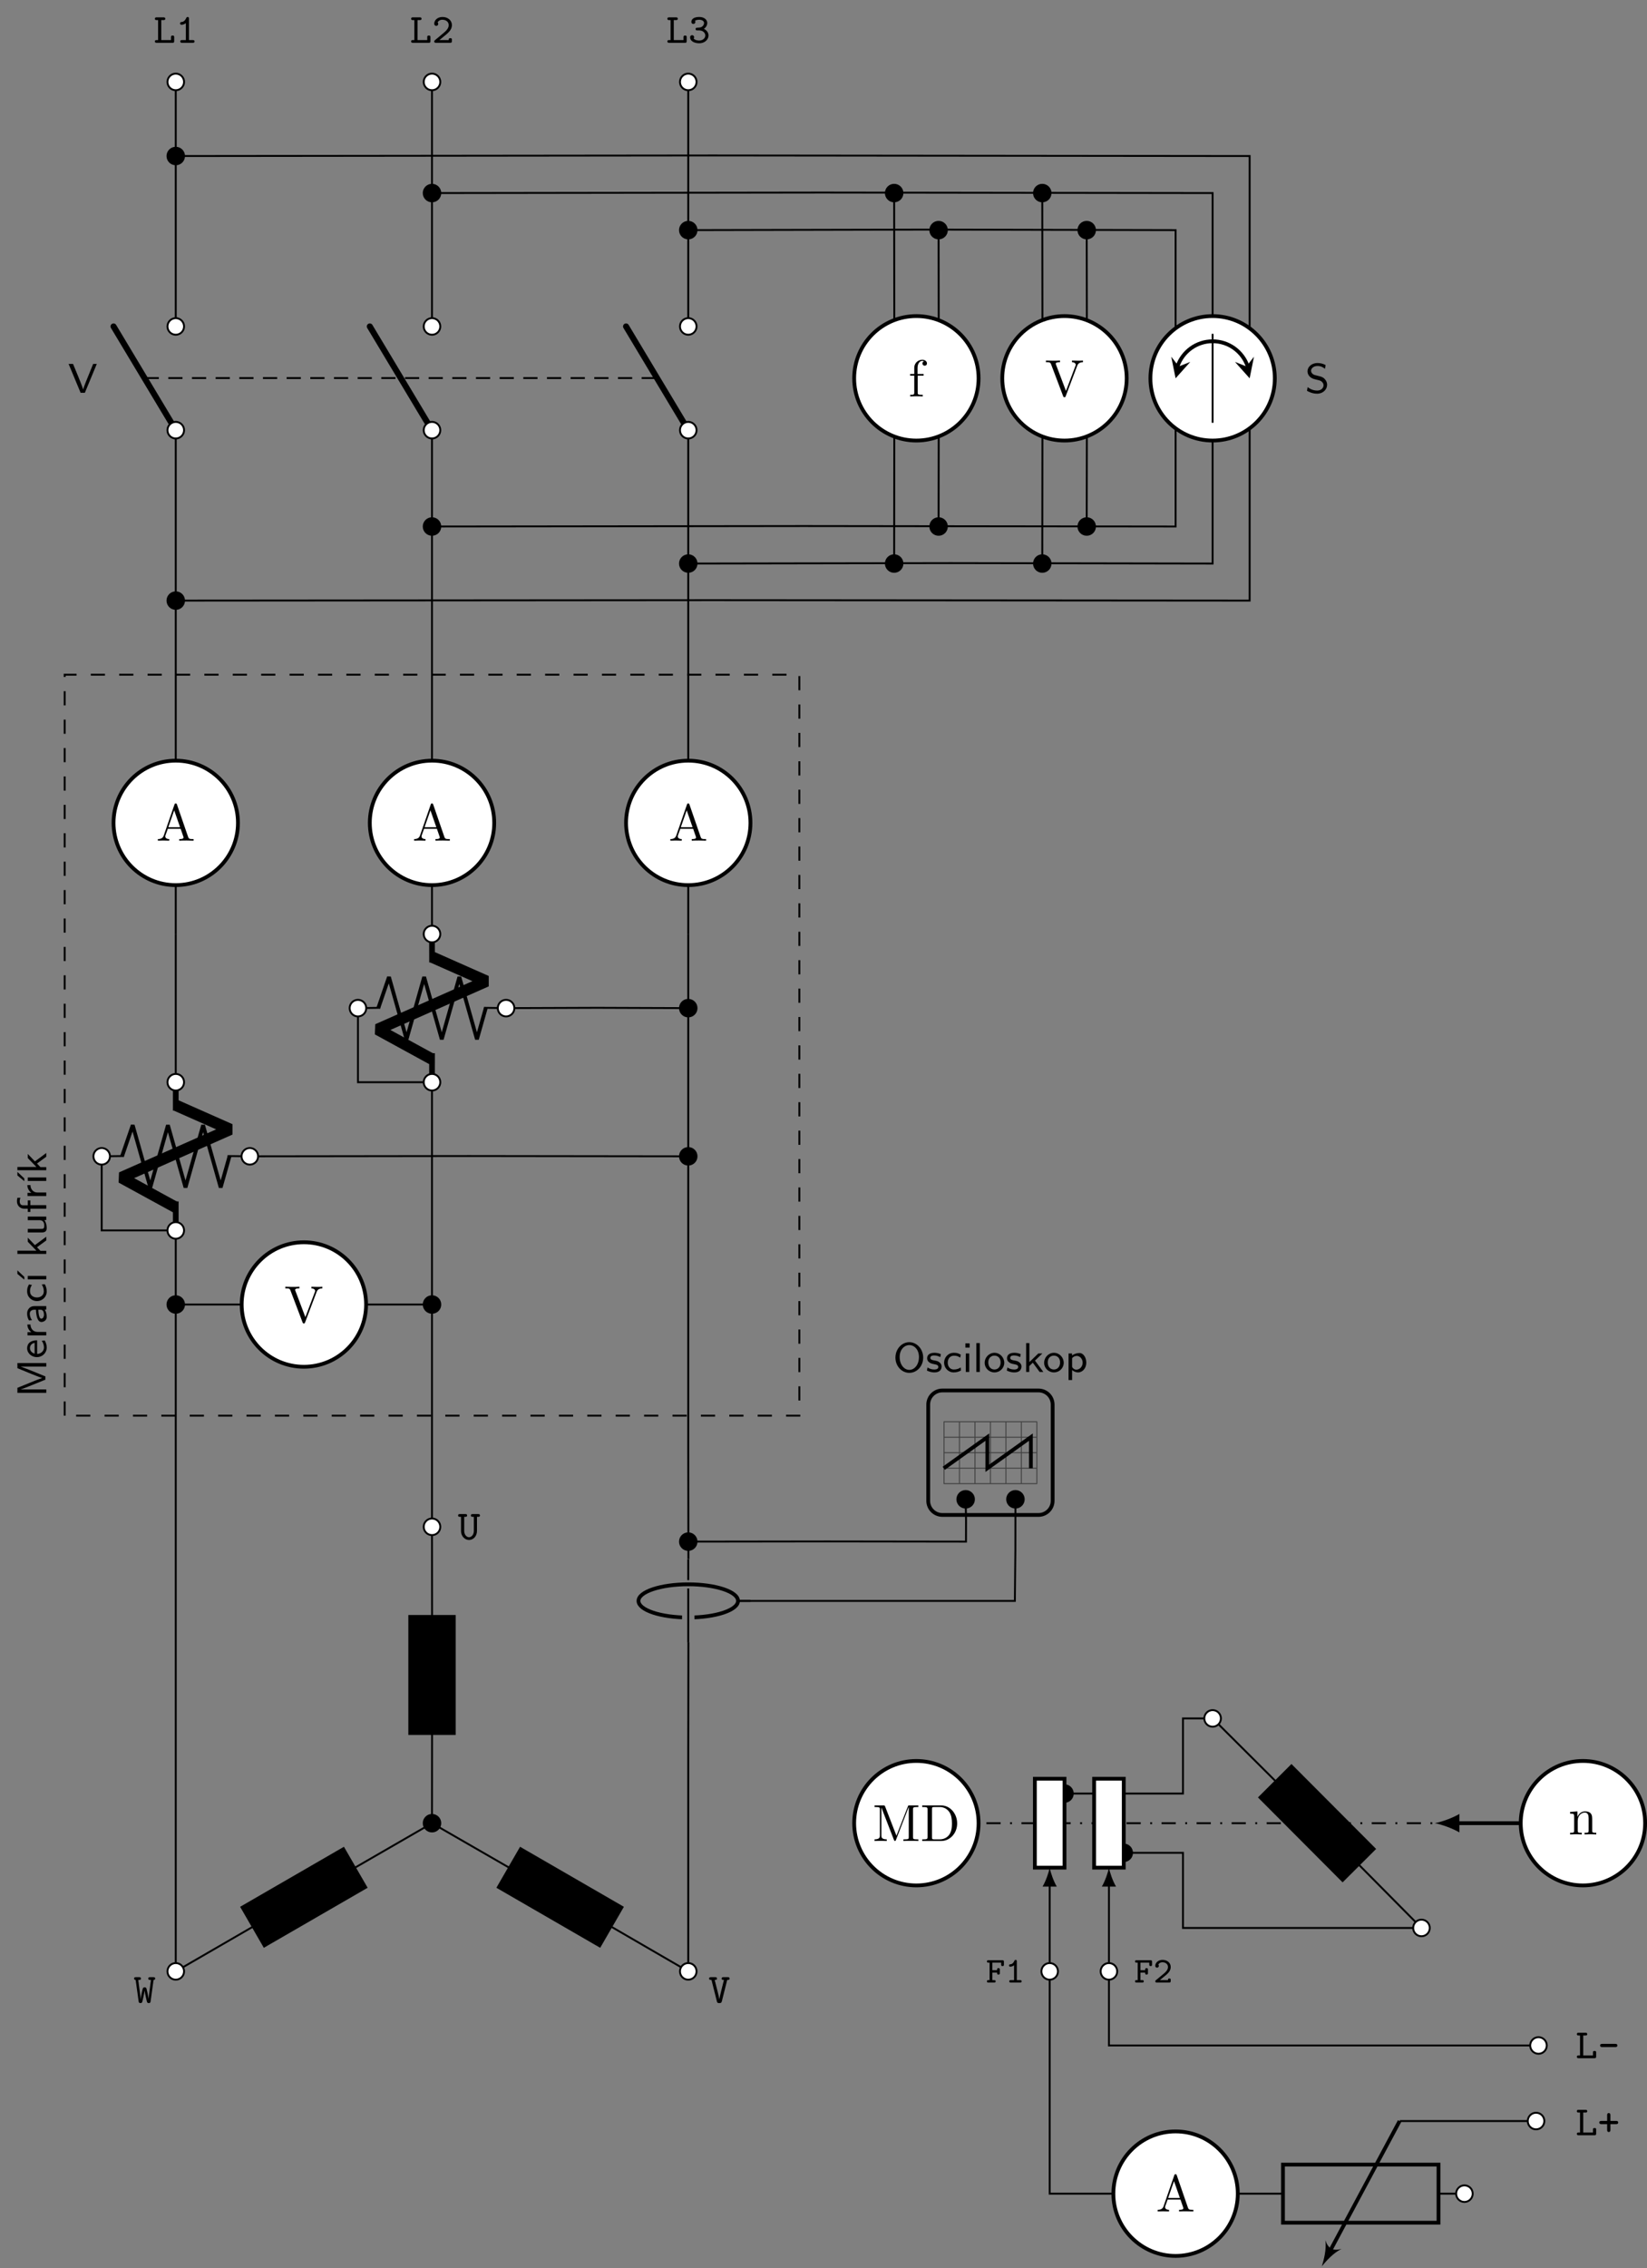 <?xml version="1.0" encoding="UTF-8"?>
<svg xmlns="http://www.w3.org/2000/svg" xmlns:xlink="http://www.w3.org/1999/xlink" width="346.715pt" height="477.255pt" viewBox="0 0 346.715 477.255" version="1.1">
<rect x="0" y="0" width="346.715" height="477.255" fill="#808080" stroke="none"/>
<defs>
<g>
<symbol overflow="visible" id="glyph0-0">
<path style="stroke:none;" d=""/>
</symbol>
<symbol overflow="visible" id="glyph0-1">
<path style="stroke:none;" d="M 1.609 -4.781 L 2.062 -4.781 C 2.188 -4.781 2.453 -4.781 2.453 -5.062 C 2.453 -5.359 2.188 -5.359 2.062 -5.359 L 0.656 -5.359 C 0.516 -5.359 0.266 -5.359 0.266 -5.062 C 0.266 -4.781 0.531 -4.781 0.656 -4.781 L 0.938 -4.781 L 0.938 -0.578 L 0.656 -0.578 C 0.516 -0.578 0.266 -0.578 0.266 -0.297 C 0.266 0 0.531 0 0.656 0 L 3.953 0 C 4.25 0 4.328 -0.062 4.328 -0.375 L 4.328 -1.156 C 4.328 -1.344 4.328 -1.531 4 -1.531 C 3.656 -1.531 3.656 -1.344 3.656 -1.156 L 3.656 -0.578 L 1.609 -0.578 Z M 1.609 -4.781 "/>
</symbol>
<symbol overflow="visible" id="glyph0-2">
<path style="stroke:none;" d="M 2.781 -5.062 C 2.781 -5.203 2.781 -5.438 2.5 -5.438 C 2.312 -5.438 2.266 -5.328 2.219 -5.234 C 1.828 -4.422 1.422 -4.391 1.156 -4.375 C 1.031 -4.359 0.906 -4.266 0.906 -4.078 C 0.906 -3.984 0.953 -3.797 1.219 -3.797 C 1.641 -3.797 2 -4.047 2.125 -4.141 L 2.125 -0.578 L 1.344 -0.578 C 1.203 -0.578 0.953 -0.578 0.953 -0.297 C 0.953 0 1.219 0 1.344 0 L 3.562 0 C 3.703 0 3.953 0 3.953 -0.297 C 3.953 -0.578 3.688 -0.578 3.562 -0.578 L 2.781 -0.578 Z M 2.781 -5.062 "/>
</symbol>
<symbol overflow="visible" id="glyph0-3">
<path style="stroke:none;" d="M 0.625 -0.562 C 0.516 -0.469 0.469 -0.422 0.469 -0.297 C 0.469 0 0.719 0 0.844 0 L 3.797 0 C 4.094 0 4.188 -0.062 4.188 -0.375 L 4.188 -0.609 C 4.188 -0.781 4.188 -0.984 3.844 -0.984 C 3.516 -0.984 3.516 -0.781 3.516 -0.578 L 1.562 -0.578 C 2.203 -1.125 2.906 -1.672 3.188 -1.922 C 3.688 -2.375 4.188 -2.938 4.188 -3.719 C 4.188 -4.766 3.297 -5.438 2.203 -5.438 C 1.172 -5.438 0.469 -4.766 0.469 -4.031 C 0.469 -3.641 0.766 -3.562 0.891 -3.562 C 1.078 -3.562 1.312 -3.703 1.312 -4 C 1.312 -4.109 1.266 -4.219 1.188 -4.297 C 1.344 -4.625 1.703 -4.859 2.172 -4.859 C 2.875 -4.859 3.516 -4.469 3.516 -3.719 C 3.516 -3.078 3.016 -2.562 2.484 -2.109 Z M 0.625 -0.562 "/>
</symbol>
<symbol overflow="visible" id="glyph0-4">
<path style="stroke:none;" d="M 2.297 -2.609 C 3.203 -2.609 3.594 -1.984 3.594 -1.547 C 3.594 -1.031 3.125 -0.484 2.328 -0.484 C 2.203 -0.484 1.469 -0.484 1.141 -0.906 C 1.141 -0.906 1.141 -0.922 1.156 -0.922 C 1.203 -1.016 1.203 -1.031 1.234 -1.125 C 1.234 -1.125 1.234 -1.141 1.234 -1.188 C 1.234 -1.406 1.062 -1.609 0.812 -1.609 C 0.594 -1.609 0.391 -1.453 0.391 -1.156 C 0.391 -0.375 1.234 0.094 2.328 0.094 C 3.516 0.094 4.266 -0.734 4.266 -1.547 C 4.266 -2.031 4 -2.594 3.297 -2.938 C 3.688 -3.203 4 -3.656 4 -4.188 C 4 -4.875 3.328 -5.438 2.328 -5.438 C 1.281 -5.438 0.656 -5.047 0.656 -4.406 C 0.656 -4.125 0.844 -3.969 1.078 -3.969 C 1.312 -3.969 1.5 -4.156 1.5 -4.391 C 1.5 -4.547 1.469 -4.578 1.422 -4.641 C 1.703 -4.859 2.266 -4.859 2.328 -4.859 C 2.938 -4.859 3.328 -4.531 3.328 -4.188 C 3.328 -4.062 3.297 -3.734 2.984 -3.469 C 2.734 -3.25 2.484 -3.219 2.203 -3.203 C 1.703 -3.172 1.547 -3.172 1.547 -2.891 C 1.547 -2.609 1.797 -2.609 1.922 -2.609 Z M 2.297 -2.609 "/>
</symbol>
<symbol overflow="visible" id="glyph0-5">
<path style="stroke:none;" d="M 4 -4.781 L 4.25 -4.781 C 4.391 -4.781 4.625 -4.781 4.625 -5.062 C 4.625 -5.359 4.391 -5.359 4.25 -5.359 L 3.109 -5.359 C 2.969 -5.359 2.719 -5.359 2.719 -5.062 C 2.719 -4.781 2.969 -4.781 3.109 -4.781 L 3.344 -4.781 L 3.344 -1.828 C 3.344 -0.953 2.781 -0.484 2.328 -0.484 C 1.859 -0.484 1.312 -0.953 1.312 -1.828 L 1.312 -4.781 L 1.547 -4.781 C 1.688 -4.781 1.922 -4.781 1.922 -5.062 C 1.922 -5.359 1.688 -5.359 1.547 -5.359 L 0.406 -5.359 C 0.266 -5.359 0.031 -5.359 0.031 -5.062 C 0.031 -4.781 0.266 -4.781 0.406 -4.781 L 0.641 -4.781 L 0.641 -1.812 C 0.641 -0.688 1.453 0.094 2.328 0.094 C 3.203 0.094 4 -0.672 4 -1.812 Z M 4 -4.781 "/>
</symbol>
<symbol overflow="visible" id="glyph0-6">
<path style="stroke:none;" d="M 3.984 -4.781 C 4.25 -4.781 4.484 -4.781 4.484 -5.062 C 4.484 -5.359 4.219 -5.359 4.094 -5.359 L 3.188 -5.359 C 3.062 -5.359 2.812 -5.359 2.812 -5.062 C 2.812 -4.781 3.031 -4.781 3.297 -4.781 L 2.672 -2.281 C 2.562 -1.812 2.375 -1.078 2.328 -0.703 C 2.281 -1.062 2.094 -1.797 1.984 -2.25 L 1.344 -4.781 C 1.609 -4.781 1.828 -4.781 1.828 -5.062 C 1.828 -5.359 1.594 -5.359 1.453 -5.359 L 0.547 -5.359 C 0.422 -5.359 0.172 -5.359 0.172 -5.062 C 0.172 -4.781 0.391 -4.781 0.672 -4.781 L 1.812 -0.25 C 1.891 0.094 2.094 0.094 2.328 0.094 C 2.562 0.094 2.75 0.094 2.844 -0.25 Z M 3.984 -4.781 "/>
</symbol>
<symbol overflow="visible" id="glyph0-7">
<path style="stroke:none;" d="M 4.188 -4.641 C 4.203 -4.766 4.219 -4.766 4.281 -4.781 C 4.422 -4.797 4.547 -4.891 4.547 -5.062 C 4.547 -5.359 4.297 -5.359 4.156 -5.359 L 3.469 -5.359 C 3.344 -5.359 3.094 -5.359 3.094 -5.062 C 3.094 -4.781 3.344 -4.781 3.469 -4.781 L 3.656 -4.781 L 3.297 -2.062 C 3.25 -1.609 3.172 -1.094 3.141 -0.734 C 3.125 -1.375 2.719 -2.984 2.703 -3 C 2.609 -3.203 2.469 -3.219 2.328 -3.219 C 2.25 -3.219 2.062 -3.219 1.969 -3.047 C 1.906 -2.969 1.531 -1.344 1.5 -0.734 L 1.484 -0.734 C 1.469 -1.016 1.453 -1.234 1.406 -1.562 L 0.984 -4.781 L 1.172 -4.781 C 1.312 -4.781 1.547 -4.781 1.547 -5.062 C 1.547 -5.359 1.312 -5.359 1.172 -5.359 L 0.484 -5.359 C 0.344 -5.359 0.109 -5.359 0.109 -5.062 C 0.109 -4.828 0.297 -4.781 0.422 -4.781 L 0.453 -4.641 L 1.062 -0.266 C 1.094 -0.094 1.109 0.094 1.453 0.094 C 1.531 0.094 1.688 0.094 1.797 -0.078 C 1.859 -0.188 2.281 -2.141 2.312 -2.5 L 2.328 -2.5 C 2.359 -2.125 2.781 -0.188 2.844 -0.094 C 2.938 0.094 3.125 0.094 3.203 0.094 C 3.531 0.094 3.562 -0.109 3.578 -0.266 Z M 4.188 -4.641 "/>
</symbol>
<symbol overflow="visible" id="glyph0-8">
<path style="stroke:none;" d="M 3.703 -2.344 C 3.797 -2.344 4.141 -2.344 4.141 -2.672 C 4.141 -3.016 3.812 -3.016 3.703 -3.016 L 0.938 -3.016 C 0.844 -3.016 0.5 -3.016 0.5 -2.688 C 0.5 -2.344 0.828 -2.344 0.938 -2.344 Z M 3.703 -2.344 "/>
</symbol>
<symbol overflow="visible" id="glyph0-9">
<path style="stroke:none;" d="M 2.672 -2.344 L 3.875 -2.344 C 3.969 -2.344 4.312 -2.344 4.312 -2.672 C 4.312 -3.016 3.984 -3.016 3.875 -3.016 L 2.672 -3.016 L 2.672 -4.234 C 2.672 -4.328 2.672 -4.672 2.328 -4.672 C 1.984 -4.672 1.984 -4.344 1.984 -4.234 L 1.984 -3.016 L 0.766 -3.016 C 0.672 -3.016 0.328 -3.016 0.328 -2.688 C 0.328 -2.344 0.672 -2.344 0.766 -2.344 L 1.984 -2.344 L 1.984 -1.125 C 1.984 -1.031 1.984 -0.688 2.328 -0.688 C 2.672 -0.688 2.672 -1.016 2.672 -1.125 Z M 2.672 -2.344 "/>
</symbol>
<symbol overflow="visible" id="glyph1-0">
<path style="stroke:none;" d=""/>
</symbol>
<symbol overflow="visible" id="glyph1-1">
<path style="stroke:none;" d="M 1.922 -4.719 L 1.922 -5.984 C 1.922 -6.953 2.438 -7.484 2.922 -7.484 C 2.953 -7.484 3.125 -7.484 3.281 -7.406 C 3.156 -7.359 2.953 -7.219 2.953 -6.938 C 2.953 -6.688 3.125 -6.469 3.422 -6.469 C 3.75 -6.469 3.906 -6.688 3.906 -6.953 C 3.906 -7.359 3.5 -7.719 2.922 -7.719 C 2.156 -7.719 1.234 -7.141 1.234 -5.984 L 1.234 -4.719 L 0.359 -4.719 L 0.359 -4.375 L 1.234 -4.375 L 1.234 -0.828 C 1.234 -0.344 1.109 -0.344 0.375 -0.344 L 0.375 0 C 0.797 -0.016 1.312 -0.031 1.625 -0.031 C 2.062 -0.031 2.578 -0.031 3.016 0 L 3.016 -0.344 L 2.781 -0.344 C 1.969 -0.344 1.953 -0.453 1.953 -0.859 L 1.953 -4.375 L 3.203 -4.375 L 3.203 -4.719 Z M 1.922 -4.719 "/>
</symbol>
<symbol overflow="visible" id="glyph1-2">
<path style="stroke:none;" d="M 6.797 -6.406 C 6.953 -6.812 7.25 -7.125 8 -7.141 L 8 -7.484 C 7.656 -7.453 7.219 -7.453 6.938 -7.453 C 6.609 -7.453 5.969 -7.469 5.688 -7.484 L 5.688 -7.141 C 6.25 -7.125 6.484 -6.844 6.484 -6.594 C 6.484 -6.5 6.453 -6.438 6.422 -6.375 L 4.422 -1.094 L 2.328 -6.625 C 2.266 -6.781 2.266 -6.797 2.266 -6.828 C 2.266 -7.141 2.891 -7.141 3.172 -7.141 L 3.172 -7.484 C 2.766 -7.453 2.016 -7.453 1.594 -7.453 C 1.078 -7.453 0.609 -7.469 0.203 -7.484 L 0.203 -7.141 C 0.922 -7.141 1.125 -7.141 1.281 -6.719 L 3.828 0 C 3.906 0.203 3.953 0.234 4.094 0.234 C 4.281 0.234 4.297 0.188 4.359 0.031 Z M 6.797 -6.406 "/>
</symbol>
<symbol overflow="visible" id="glyph1-3">
<path style="stroke:none;" d="M 4.359 -7.625 C 4.297 -7.766 4.281 -7.844 4.109 -7.844 C 3.938 -7.844 3.906 -7.781 3.844 -7.625 L 1.578 -1.078 C 1.375 -0.516 0.938 -0.344 0.344 -0.344 L 0.344 0 C 0.609 -0.016 1.078 -0.031 1.469 -0.031 C 1.812 -0.031 2.375 -0.016 2.734 0 L 2.734 -0.344 C 2.172 -0.344 1.906 -0.609 1.906 -0.891 C 1.906 -0.938 1.922 -1.047 1.922 -1.062 L 2.438 -2.5 L 5.141 -2.5 L 5.719 -0.828 C 5.734 -0.781 5.75 -0.719 5.75 -0.672 C 5.75 -0.344 5.141 -0.344 4.844 -0.344 L 4.844 0 C 5.234 -0.031 6 -0.031 6.422 -0.031 C 6.891 -0.031 7.391 -0.016 7.859 0 L 7.859 -0.344 L 7.656 -0.344 C 7 -0.344 6.844 -0.422 6.719 -0.781 Z M 3.781 -6.391 L 5.016 -2.844 L 2.547 -2.844 Z M 3.781 -6.391 "/>
</symbol>
<symbol overflow="visible" id="glyph1-4">
<path style="stroke:none;" d="M 2.641 -7.234 C 2.547 -7.484 2.516 -7.484 2.25 -7.484 L 0.406 -7.484 L 0.406 -7.141 L 0.672 -7.141 C 1.516 -7.141 1.531 -7.016 1.531 -6.625 L 1.531 -1.156 C 1.531 -0.859 1.531 -0.344 0.406 -0.344 L 0.406 0 C 0.781 -0.016 1.328 -0.031 1.688 -0.031 C 2.047 -0.031 2.578 -0.016 2.969 0 L 2.969 -0.344 C 1.844 -0.344 1.844 -0.859 1.844 -1.156 L 1.844 -7.047 L 4.484 -0.234 C 4.547 -0.094 4.594 0 4.703 0 C 4.828 0 4.859 -0.094 4.906 -0.203 L 7.594 -7.141 L 7.609 -7.141 L 7.609 -0.859 C 7.609 -0.453 7.594 -0.344 6.75 -0.344 L 6.484 -0.344 L 6.484 0 C 6.891 -0.031 7.641 -0.031 8.062 -0.031 C 8.484 -0.031 9.219 -0.031 9.625 0 L 9.625 -0.344 L 9.359 -0.344 C 8.516 -0.344 8.5 -0.453 8.5 -0.859 L 8.5 -6.625 C 8.5 -7.016 8.516 -7.141 9.359 -7.141 L 9.625 -7.141 L 9.625 -7.484 L 7.781 -7.484 C 7.484 -7.484 7.484 -7.469 7.422 -7.266 L 5.016 -1.109 Z M 2.641 -7.234 "/>
</symbol>
<symbol overflow="visible" id="glyph1-5">
<path style="stroke:none;" d="M 0.391 -7.484 L 0.391 -7.141 L 0.641 -7.141 C 1.484 -7.141 1.516 -7.016 1.516 -6.625 L 1.516 -0.859 C 1.516 -0.453 1.484 -0.344 0.641 -0.344 L 0.391 -0.344 L 0.391 0 L 4.391 0 C 6.234 0 7.75 -1.625 7.75 -3.688 C 7.75 -5.766 6.266 -7.484 4.391 -7.484 Z M 2.984 -0.344 C 2.469 -0.344 2.453 -0.422 2.453 -0.781 L 2.453 -6.703 C 2.453 -7.062 2.469 -7.141 2.984 -7.141 L 4.078 -7.141 C 4.766 -7.141 5.516 -6.906 6.078 -6.125 C 6.547 -5.484 6.656 -4.531 6.656 -3.688 C 6.656 -2.469 6.438 -1.812 6.047 -1.266 C 5.828 -0.969 5.203 -0.344 4.094 -0.344 Z M 2.984 -0.344 "/>
</symbol>
<symbol overflow="visible" id="glyph1-6">
<path style="stroke:none;" d="M 1.203 -3.766 L 1.203 -0.828 C 1.203 -0.344 1.078 -0.344 0.344 -0.344 L 0.344 0 C 0.734 -0.016 1.297 -0.031 1.594 -0.031 C 1.875 -0.031 2.438 -0.016 2.812 0 L 2.812 -0.344 C 2.078 -0.344 1.953 -0.344 1.953 -0.828 L 1.953 -2.844 C 1.953 -3.984 2.734 -4.594 3.438 -4.594 C 4.125 -4.594 4.25 -4.016 4.25 -3.391 L 4.25 -0.828 C 4.25 -0.344 4.125 -0.344 3.391 -0.344 L 3.391 0 C 3.781 -0.016 4.344 -0.031 4.641 -0.031 C 4.922 -0.031 5.484 -0.016 5.859 0 L 5.859 -0.344 C 5.297 -0.344 5.016 -0.344 5 -0.672 L 5 -2.766 C 5 -3.703 5 -4.047 4.672 -4.438 C 4.516 -4.625 4.156 -4.844 3.516 -4.844 C 2.719 -4.844 2.203 -4.375 1.891 -3.688 L 1.891 -4.844 L 0.344 -4.719 L 0.344 -4.375 C 1.125 -4.375 1.203 -4.297 1.203 -3.766 Z M 1.203 -3.766 "/>
</symbol>
<symbol overflow="visible" id="glyph2-0">
<path style="stroke:none;" d=""/>
</symbol>
<symbol overflow="visible" id="glyph2-1">
<path style="stroke:none;" d="M 4.328 -5.844 C 3.766 -6.125 3.266 -6.266 2.625 -6.266 C 1.297 -6.266 0.516 -5.375 0.516 -4.531 C 0.516 -4.172 0.625 -3.75 1.062 -3.344 C 1.453 -2.984 1.844 -2.906 2.391 -2.766 C 3.125 -2.594 3.328 -2.547 3.578 -2.281 C 3.75 -2.125 3.891 -1.875 3.891 -1.578 C 3.891 -1.031 3.406 -0.469 2.547 -0.469 C 2.047 -0.469 1.25 -0.625 0.547 -1.203 L 0.406 -0.422 C 0.844 -0.172 1.578 0.188 2.562 0.188 C 3.781 0.188 4.641 -0.703 4.641 -1.688 C 4.641 -2.391 4.234 -2.797 4.062 -2.984 C 3.688 -3.344 3.281 -3.438 2.609 -3.594 C 2.078 -3.719 1.797 -3.781 1.594 -3.984 C 1.469 -4.109 1.266 -4.297 1.266 -4.641 C 1.266 -5.125 1.766 -5.641 2.609 -5.641 C 3.281 -5.641 3.75 -5.422 4.188 -5.047 Z M 4.328 -5.844 "/>
</symbol>
<symbol overflow="visible" id="glyph2-2">
<path style="stroke:none;" d="M 6.062 -6.078 L 5.297 -6.078 L 4.203 -3.391 C 4.141 -3.25 3.266 -1.125 3.188 -0.688 C 3.094 -1.141 2.219 -3.266 2.188 -3.344 L 1.062 -6.078 L 0.125 -6.078 L 2.656 0 L 3.547 0 Z M 6.062 -6.078 "/>
</symbol>
<symbol overflow="visible" id="glyph2-3">
<path style="stroke:none;" d="M 6.359 -3.016 C 6.359 -4.828 5.016 -6.266 3.438 -6.266 C 1.844 -6.266 0.516 -4.828 0.516 -3.016 C 0.516 -1.203 1.859 0.188 3.438 0.188 C 5.016 0.188 6.359 -1.203 6.359 -3.016 Z M 3.438 -0.438 C 2.375 -0.438 1.406 -1.5 1.406 -3.156 C 1.406 -4.703 2.391 -5.656 3.438 -5.656 C 4.484 -5.656 5.469 -4.703 5.469 -3.156 C 5.469 -1.484 4.5 -0.438 3.438 -0.438 Z M 3.438 -0.438 "/>
</symbol>
<symbol overflow="visible" id="glyph2-4">
<path style="stroke:none;" d="M 3.203 -3.75 C 2.609 -4 2.172 -4.031 1.844 -4.031 C 1.625 -4.031 0.312 -4.031 0.312 -2.859 C 0.312 -2.453 0.531 -2.219 0.656 -2.109 C 0.953 -1.812 1.328 -1.734 1.781 -1.641 C 2.203 -1.562 2.672 -1.484 2.672 -1.062 C 2.672 -0.516 1.953 -0.516 1.828 -0.516 C 1.266 -0.516 0.734 -0.703 0.391 -0.953 L 0.266 -0.297 C 0.562 -0.156 1.094 0.094 1.828 0.094 C 2.219 0.094 2.609 0.031 2.922 -0.203 C 3.25 -0.453 3.359 -0.844 3.359 -1.141 C 3.359 -1.297 3.344 -1.641 2.969 -1.969 C 2.641 -2.266 2.328 -2.328 1.906 -2.406 C 1.391 -2.5 0.984 -2.578 0.984 -2.969 C 0.984 -3.469 1.625 -3.469 1.766 -3.469 C 2.266 -3.469 2.641 -3.359 3.078 -3.125 Z M 3.203 -3.75 "/>
</symbol>
<symbol overflow="visible" id="glyph2-5">
<path style="stroke:none;" d="M 3.812 -0.953 C 3.375 -0.672 2.906 -0.516 2.359 -0.516 C 1.547 -0.516 1.078 -1.172 1.078 -1.953 C 1.078 -2.625 1.422 -3.422 2.391 -3.422 C 2.984 -3.422 3.266 -3.297 3.703 -3.016 L 3.828 -3.641 C 3.297 -3.906 3.062 -4.031 2.391 -4.031 C 1.062 -4.031 0.312 -2.969 0.312 -1.953 C 0.312 -0.875 1.156 0.094 2.344 0.094 C 2.969 0.094 3.484 -0.094 3.859 -0.312 Z M 3.812 -0.953 "/>
</symbol>
<symbol overflow="visible" id="glyph2-6">
<path style="stroke:none;" d="M 1.547 -6.016 L 0.656 -6.016 L 0.656 -5.125 L 1.547 -5.125 Z M 1.469 -3.891 L 0.734 -3.891 L 0.734 0 L 1.469 0 Z M 1.469 -3.891 "/>
</symbol>
<symbol overflow="visible" id="glyph2-7">
<path style="stroke:none;" d="M 1.469 -6.078 L 0.734 -6.078 L 0.734 0 L 1.469 0 Z M 1.469 -6.078 "/>
</symbol>
<symbol overflow="visible" id="glyph2-8">
<path style="stroke:none;" d="M 4.391 -1.922 C 4.391 -3.078 3.469 -4.031 2.328 -4.031 C 1.188 -4.031 0.266 -3.062 0.266 -1.922 C 0.266 -0.812 1.188 0.094 2.328 0.094 C 3.469 0.094 4.391 -0.812 4.391 -1.922 Z M 2.328 -0.516 C 1.625 -0.516 1.031 -1.031 1.031 -2.016 C 1.031 -3 1.672 -3.438 2.328 -3.438 C 2.984 -3.438 3.625 -2.984 3.625 -2.016 C 3.625 -1.016 3 -0.516 2.328 -0.516 Z M 2.328 -0.516 "/>
</symbol>
<symbol overflow="visible" id="glyph2-9">
<path style="stroke:none;" d="M 2.625 -2.391 L 4.188 -3.891 L 3.328 -3.891 L 1.453 -2.078 L 1.453 -6.078 L 0.766 -6.078 L 0.766 0 L 1.422 0 L 1.422 -1.234 L 2.172 -1.953 L 3.609 0 L 4.391 0 Z M 2.625 -2.391 "/>
</symbol>
<symbol overflow="visible" id="glyph2-10">
<path style="stroke:none;" d="M 1.5 -0.406 C 1.969 0.016 2.469 0.094 2.766 0.094 C 3.703 0.094 4.484 -0.797 4.484 -1.953 C 4.484 -3 3.906 -3.984 3.047 -3.984 C 2.641 -3.984 1.984 -3.859 1.484 -3.469 L 1.484 -3.891 L 0.75 -3.891 L 0.75 1.703 L 1.5 1.703 Z M 1.5 -2.906 C 1.703 -3.156 2.047 -3.375 2.469 -3.375 C 3.172 -3.375 3.719 -2.719 3.719 -1.953 C 3.719 -1.094 3.062 -0.484 2.391 -0.484 C 2.25 -0.484 2.031 -0.516 1.812 -0.688 C 1.547 -0.891 1.5 -1.031 1.5 -1.188 Z M 1.5 -2.906 "/>
</symbol>
<symbol overflow="visible" id="glyph3-0">
<path style="stroke:none;" d=""/>
</symbol>
<symbol overflow="visible" id="glyph3-1">
<path style="stroke:none;" d="M -3.047 -4.875 C -2.781 -4.781 -1.234 -4.141 -0.875 -4.062 L -0.875 -4.047 C -1.125 -3.984 -2.125 -3.578 -2.359 -3.5 L -6.078 -1.984 L -6.078 -0.922 L 0 -0.922 L 0 -1.656 L -5.375 -1.656 L -5.375 -1.672 C -5.078 -1.734 -3.922 -2.188 -3.828 -2.234 L -0.188 -3.703 L -0.188 -4.391 L -3.406 -5.703 C -3.422 -5.703 -4.906 -6.297 -5.391 -6.453 L 0 -6.453 L 0 -7.203 L -6.078 -7.203 L -6.078 -6.125 Z M -3.047 -4.875 "/>
</symbol>
<symbol overflow="visible" id="glyph3-2">
<path style="stroke:none;" d="M -0.953 -3.766 C -0.609 -3.281 -0.484 -2.719 -0.484 -2.344 C -0.484 -1.594 -1.109 -1.016 -1.922 -0.984 L -1.922 -3.859 C -2.328 -3.859 -2.906 -3.812 -3.406 -3.469 C -3.859 -3.156 -4.031 -2.625 -4.031 -2.203 C -4.031 -1.125 -3.078 -0.312 -1.969 -0.312 C -0.844 -0.312 0.094 -1.188 0.094 -2.344 C 0.094 -2.844 -0.062 -3.375 -0.328 -3.828 Z M -2.453 -1.047 C -3.141 -1.25 -3.438 -1.766 -3.438 -2.203 C -3.438 -2.578 -3.266 -3.156 -2.453 -3.328 Z M -2.453 -1.047 "/>
</symbol>
<symbol overflow="visible" id="glyph3-3">
<path style="stroke:none;" d="M -1.859 -1.484 C -2.812 -1.484 -3.328 -2.266 -3.328 -3.047 L -3.984 -3.047 C -3.969 -2.312 -3.609 -1.766 -3.141 -1.422 L -3.953 -1.422 L -3.953 -0.75 L 0 -0.75 L 0 -1.484 Z M -1.859 -1.484 "/>
</symbol>
<symbol overflow="visible" id="glyph3-4">
<path style="stroke:none;" d="M -2.531 -3.734 C -3.422 -3.734 -4.031 -3.047 -4.031 -2.188 C -4.031 -1.625 -3.906 -1.203 -3.641 -0.719 L -3 -0.766 C -3.203 -1.062 -3.469 -1.484 -3.469 -2.188 C -3.469 -2.562 -3.172 -2.969 -2.516 -2.969 L -2.172 -2.969 C -2.125 -1.672 -1.844 -0.391 -1.031 -0.391 C -0.594 -0.391 0.094 -0.688 0.094 -1.469 C 0.094 -1.844 0.016 -2.531 -0.328 -3 L 0 -3 L 0 -3.734 Z M -1.25 -2.969 C -1.062 -2.969 -0.844 -2.969 -0.656 -2.672 C -0.5 -2.391 -0.484 -2.047 -0.484 -1.953 C -0.484 -1.469 -0.703 -1.094 -1.047 -1.094 C -1.609 -1.094 -1.656 -2.578 -1.672 -2.969 Z M -1.25 -2.969 "/>
</symbol>
<symbol overflow="visible" id="glyph3-5">
<path style="stroke:none;" d="M -0.953 -3.812 C -0.672 -3.375 -0.516 -2.906 -0.516 -2.359 C -0.516 -1.547 -1.172 -1.078 -1.953 -1.078 C -2.625 -1.078 -3.422 -1.422 -3.422 -2.391 C -3.422 -2.984 -3.297 -3.266 -3.016 -3.703 L -3.641 -3.828 C -3.906 -3.297 -4.031 -3.062 -4.031 -2.391 C -4.031 -1.062 -2.969 -0.312 -1.953 -0.312 C -0.875 -0.312 0.094 -1.156 0.094 -2.344 C 0.094 -2.969 -0.094 -3.484 -0.312 -3.859 Z M -0.953 -3.812 "/>
</symbol>
<symbol overflow="visible" id="glyph3-6">
<path style="stroke:none;" d="M -6.078 -3.859 L -6.078 -3.109 L -4.625 -1.906 L -4.625 -2.484 Z M -6.078 -3.859 "/>
</symbol>
<symbol overflow="visible" id="glyph3-7">
<path style="stroke:none;" d="M -3.891 -1.469 L -3.891 -0.734 L 0 -0.734 L 0 -1.469 Z M -3.891 -1.469 "/>
</symbol>
<symbol overflow="visible" id="glyph3-8">
<path style="stroke:none;" d="M -2.391 -2.625 L -3.891 -4.188 L -3.891 -3.328 L -2.078 -1.453 L -6.078 -1.453 L -6.078 -0.766 L 0 -0.766 L 0 -1.422 L -1.234 -1.422 L -1.953 -2.172 L 0 -3.609 L 0 -4.391 Z M -2.391 -2.625 "/>
</symbol>
<symbol overflow="visible" id="glyph3-9">
<path style="stroke:none;" d="M -3.891 -4.078 L -3.891 -3.312 L -1.344 -3.312 C -0.656 -3.312 -0.422 -2.719 -0.422 -2.203 C -0.422 -1.562 -0.609 -1.484 -1.016 -1.484 L -3.891 -1.484 L -3.891 -0.734 L -0.953 -0.734 C -0.172 -0.734 0.094 -1.062 0.094 -1.688 C 0.094 -2.047 0.016 -2.812 -0.406 -3.344 L 0 -3.344 L 0 -4.078 Z M -3.891 -4.078 "/>
</symbol>
<symbol overflow="visible" id="glyph3-10">
<path style="stroke:none;" d="M -3.344 -1.672 L -3.344 -2.672 L -3.891 -2.672 L -3.891 -1.641 L -4.906 -1.641 C -5.5 -1.641 -5.594 -2.188 -5.594 -2.484 C -5.594 -2.672 -5.562 -2.906 -5.438 -3.219 L -6.078 -3.219 C -6.141 -3 -6.172 -2.719 -6.172 -2.484 C -6.172 -1.594 -5.516 -0.922 -4.656 -0.922 L -3.891 -0.922 L -3.891 -0.25 L -3.344 -0.25 L -3.344 -0.922 L 0 -0.922 L 0 -1.672 Z M -3.344 -1.672 "/>
</symbol>
<symbol overflow="visible" id="glyph4-0">
<path style="stroke:none;" d=""/>
</symbol>
<symbol overflow="visible" id="glyph4-1">
<path style="stroke:none;" d="M 1.359 -2.094 L 2.359 -2.094 C 2.359 -1.812 2.359 -1.672 2.641 -1.672 C 2.938 -1.672 2.938 -1.844 2.938 -2 L 2.938 -2.703 C 2.938 -2.844 2.938 -3.031 2.641 -3.031 C 2.359 -3.031 2.359 -2.875 2.359 -2.594 L 1.359 -2.594 L 1.359 -4.188 L 3.219 -4.188 L 3.219 -3.797 C 3.219 -3.641 3.219 -3.453 3.5 -3.453 C 3.797 -3.453 3.797 -3.641 3.797 -3.797 L 3.797 -4.359 C 3.797 -4.625 3.719 -4.688 3.469 -4.688 L 0.547 -4.688 C 0.422 -4.688 0.219 -4.688 0.219 -4.438 C 0.219 -4.188 0.422 -4.188 0.547 -4.188 L 0.781 -4.188 L 0.781 -0.5 L 0.547 -0.5 C 0.422 -0.5 0.219 -0.5 0.219 -0.25 C 0.219 0 0.422 0 0.547 0 L 1.719 0 C 1.844 0 2.062 0 2.062 -0.25 C 2.062 -0.5 1.828 -0.5 1.719 -0.5 L 1.359 -0.5 Z M 1.359 -2.094 "/>
</symbol>
<symbol overflow="visible" id="glyph4-2">
<path style="stroke:none;" d="M 2.438 -4.438 C 2.438 -4.547 2.438 -4.766 2.188 -4.766 C 2.031 -4.766 1.984 -4.672 1.938 -4.594 C 1.609 -3.875 1.25 -3.844 1.016 -3.828 C 0.906 -3.828 0.797 -3.734 0.797 -3.578 C 0.797 -3.484 0.844 -3.328 1.062 -3.328 C 1.438 -3.328 1.75 -3.547 1.859 -3.625 L 1.859 -0.5 L 1.172 -0.5 C 1.062 -0.5 0.844 -0.5 0.844 -0.25 C 0.844 0 1.062 0 1.172 0 L 3.125 0 C 3.234 0 3.453 0 3.453 -0.25 C 3.453 -0.5 3.234 -0.5 3.125 -0.5 L 2.438 -0.5 Z M 2.438 -4.438 "/>
</symbol>
<symbol overflow="visible" id="glyph4-3">
<path style="stroke:none;" d="M 0.547 -0.5 C 0.453 -0.422 0.406 -0.375 0.406 -0.25 C 0.406 0 0.625 0 0.75 0 L 3.328 0 C 3.578 0 3.656 -0.062 3.656 -0.328 L 3.656 -0.531 C 3.656 -0.688 3.656 -0.859 3.375 -0.859 C 3.078 -0.859 3.078 -0.688 3.078 -0.5 L 1.359 -0.5 C 1.922 -0.984 2.547 -1.453 2.797 -1.688 C 3.234 -2.078 3.656 -2.578 3.656 -3.266 C 3.656 -4.172 2.891 -4.766 1.938 -4.766 C 1.031 -4.766 0.406 -4.172 0.406 -3.516 C 0.406 -3.188 0.672 -3.125 0.781 -3.125 C 0.938 -3.125 1.156 -3.25 1.156 -3.5 C 1.156 -3.594 1.109 -3.703 1.047 -3.766 C 1.172 -4.047 1.484 -4.266 1.906 -4.266 C 2.516 -4.266 3.078 -3.906 3.078 -3.266 C 3.078 -2.688 2.641 -2.234 2.172 -1.844 Z M 0.547 -0.5 "/>
</symbol>
</g>
<clipPath id="clip1">
  <path d="M 123 322 L 167 322 L 167 336.852 L 123 336.852 Z M 123 336.852 L 143.578 336.852 L 143.578 352 L 123 352 Z M 146.199 336.852 L 167 336.852 L 167 352 L 146.199 352 Z M 146.199 336.852 "/>
</clipPath>
<clipPath id="clip2">
  <path d="M 320 370 L 346.715 370 L 346.715 397 L 320 397 Z M 320 370 "/>
</clipPath>
<clipPath id="clip3">
  <path d="M 308 359 L 346.715 359 L 346.715 408 L 308 408 Z M 308 359 "/>
</clipPath>
<clipPath id="clip4">
  <path d="M 268 435 L 306 435 L 306 477.254 L 268 477.254 Z M 268 435 "/>
</clipPath>
<clipPath id="clip5">
  <path d="M 223 437 L 272 437 L 272 477.254 L 223 477.254 Z M 223 437 "/>
</clipPath>
</defs>
<g id="surface1">
<path style="fill:none;stroke-width:0.399;stroke-linecap:butt;stroke-linejoin:miter;stroke:rgb(0%,0%,0%);stroke-opacity:1;stroke-miterlimit:10;" d="M 0.001 335.203 L 113.064 335.293 M 113.064 335.293 L 226.067 335.203 L 226.067 428.746 L 113.064 428.867 M 113.064 428.867 L 0.001 428.746 " transform="matrix(1,0,0,-1,36.999,461.578)"/>
<path style="fill-rule:nonzero;fill:rgb(0%,0%,0%);fill-opacity:1;stroke-width:0.399;stroke-linecap:butt;stroke-linejoin:miter;stroke:rgb(0%,0%,0%);stroke-opacity:1;stroke-miterlimit:10;" d="M 1.747 335.203 C 1.747 336.168 0.966 336.949 0.001 336.949 C -0.964 336.949 -1.745 336.168 -1.745 335.203 C -1.745 334.238 -0.964 333.457 0.001 333.457 C 0.966 333.457 1.747 334.238 1.747 335.203 Z M 1.747 335.203 " transform="matrix(1,0,0,-1,36.999,461.578)"/>
<path style="fill-rule:nonzero;fill:rgb(0%,0%,0%);fill-opacity:1;stroke-width:0.399;stroke-linecap:butt;stroke-linejoin:miter;stroke:rgb(0%,0%,0%);stroke-opacity:1;stroke-miterlimit:10;" d="M 1.747 428.746 C 1.747 429.711 0.966 430.492 0.001 430.492 C -0.964 430.492 -1.745 429.711 -1.745 428.746 C -1.745 427.785 -0.964 427.004 0.001 427.004 C 0.966 427.004 1.747 427.785 1.747 428.746 Z M 1.747 428.746 " transform="matrix(1,0,0,-1,36.999,461.578)"/>
<path style="fill:none;stroke-width:0.399;stroke-linecap:butt;stroke-linejoin:miter;stroke:rgb(0%,0%,0%);stroke-opacity:1;stroke-miterlimit:10;" d="M 107.888 343 L 163.126 343.094 M 163.126 343.094 L 218.271 343 L 218.271 420.953 L 136.146 421.066 M 136.146 421.066 L 53.942 420.953 " transform="matrix(1,0,0,-1,36.999,461.578)"/>
<path style="fill-rule:nonzero;fill:rgb(0%,0%,0%);fill-opacity:1;stroke-width:0.399;stroke-linecap:butt;stroke-linejoin:miter;stroke:rgb(0%,0%,0%);stroke-opacity:1;stroke-miterlimit:10;" d="M 109.634 343 C 109.634 343.961 108.853 344.746 107.888 344.746 C 106.923 344.746 106.142 343.961 106.142 343 C 106.142 342.035 106.923 341.254 107.888 341.254 C 108.853 341.254 109.634 342.035 109.634 343 Z M 109.634 343 " transform="matrix(1,0,0,-1,36.999,461.578)"/>
<path style="fill-rule:nonzero;fill:rgb(0%,0%,0%);fill-opacity:1;stroke-width:0.399;stroke-linecap:butt;stroke-linejoin:miter;stroke:rgb(0%,0%,0%);stroke-opacity:1;stroke-miterlimit:10;" d="M 55.688 420.953 C 55.688 421.918 54.907 422.699 53.942 422.699 C 52.981 422.699 52.196 421.918 52.196 420.953 C 52.196 419.988 52.981 419.207 53.942 419.207 C 54.907 419.207 55.688 419.988 55.688 420.953 Z M 55.688 420.953 " transform="matrix(1,0,0,-1,36.999,461.578)"/>
<path style="fill:none;stroke-width:0.399;stroke-linecap:butt;stroke-linejoin:miter;stroke:rgb(0%,0%,0%);stroke-opacity:1;stroke-miterlimit:10;" d="M 53.942 350.793 L 132.247 350.89 M 132.247 350.89 L 210.478 350.793 L 210.478 413.156 L 159.228 413.269 M 159.228 413.269 L 107.888 413.156 " transform="matrix(1,0,0,-1,36.999,461.578)"/>
<path style="fill-rule:nonzero;fill:rgb(0%,0%,0%);fill-opacity:1;stroke-width:0.399;stroke-linecap:butt;stroke-linejoin:miter;stroke:rgb(0%,0%,0%);stroke-opacity:1;stroke-miterlimit:10;" d="M 55.688 350.793 C 55.688 351.758 54.907 352.539 53.942 352.539 C 52.981 352.539 52.196 351.758 52.196 350.793 C 52.196 349.828 52.981 349.047 53.942 349.047 C 54.907 349.047 55.688 349.828 55.688 350.793 Z M 55.688 350.793 " transform="matrix(1,0,0,-1,36.999,461.578)"/>
<path style="fill-rule:nonzero;fill:rgb(0%,0%,0%);fill-opacity:1;stroke-width:0.399;stroke-linecap:butt;stroke-linejoin:miter;stroke:rgb(0%,0%,0%);stroke-opacity:1;stroke-miterlimit:10;" d="M 109.634 413.156 C 109.634 414.121 108.853 414.902 107.888 414.902 C 106.923 414.902 106.142 414.121 106.142 413.156 C 106.142 412.191 106.923 411.41 107.888 411.41 C 108.853 411.41 109.634 412.191 109.634 413.156 Z M 109.634 413.156 " transform="matrix(1,0,0,-1,36.999,461.578)"/>
<path style="fill:none;stroke-width:0.399;stroke-linecap:butt;stroke-linejoin:miter;stroke:rgb(0%,0%,0%);stroke-opacity:1;stroke-miterlimit:10;" d="M 182.411 420.953 L 182.462 382.078 M 182.462 382.078 L 182.411 343 " transform="matrix(1,0,0,-1,36.999,461.578)"/>
<path style="fill-rule:nonzero;fill:rgb(0%,0%,0%);fill-opacity:1;stroke-width:0.399;stroke-linecap:butt;stroke-linejoin:miter;stroke:rgb(0%,0%,0%);stroke-opacity:1;stroke-miterlimit:10;" d="M 184.157 420.953 C 184.157 421.918 183.376 422.699 182.411 422.699 C 181.45 422.699 180.669 421.918 180.669 420.953 C 180.669 419.988 181.45 419.207 182.411 419.207 C 183.376 419.207 184.157 419.988 184.157 420.953 Z M 184.157 420.953 " transform="matrix(1,0,0,-1,36.999,461.578)"/>
<path style="fill-rule:nonzero;fill:rgb(0%,0%,0%);fill-opacity:1;stroke-width:0.399;stroke-linecap:butt;stroke-linejoin:miter;stroke:rgb(0%,0%,0%);stroke-opacity:1;stroke-miterlimit:10;" d="M 184.157 343 C 184.157 343.961 183.376 344.746 182.411 344.746 C 181.45 344.746 180.669 343.961 180.669 343 C 180.669 342.035 181.45 341.254 182.411 341.254 C 183.376 341.254 184.157 342.035 184.157 343 Z M 184.157 343 " transform="matrix(1,0,0,-1,36.999,461.578)"/>
<path style="fill:none;stroke-width:0.399;stroke-linecap:butt;stroke-linejoin:miter;stroke:rgb(0%,0%,0%);stroke-opacity:1;stroke-miterlimit:10;" d="M 191.767 413.156 L 191.821 382.078 M 191.821 382.078 L 191.767 350.793 " transform="matrix(1,0,0,-1,36.999,461.578)"/>
<path style="fill-rule:nonzero;fill:rgb(0%,0%,0%);fill-opacity:1;stroke-width:0.399;stroke-linecap:butt;stroke-linejoin:miter;stroke:rgb(0%,0%,0%);stroke-opacity:1;stroke-miterlimit:10;" d="M 193.513 413.156 C 193.513 414.121 192.731 414.902 191.767 414.902 C 190.802 414.902 190.021 414.121 190.021 413.156 C 190.021 412.191 190.802 411.41 191.767 411.41 C 192.731 411.41 193.513 412.191 193.513 413.156 Z M 193.513 413.156 " transform="matrix(1,0,0,-1,36.999,461.578)"/>
<path style="fill-rule:nonzero;fill:rgb(0%,0%,0%);fill-opacity:1;stroke-width:0.399;stroke-linecap:butt;stroke-linejoin:miter;stroke:rgb(0%,0%,0%);stroke-opacity:1;stroke-miterlimit:10;" d="M 193.513 350.793 C 193.513 351.758 192.731 352.539 191.767 352.539 C 190.802 352.539 190.021 351.758 190.021 350.793 C 190.021 349.828 190.802 349.047 191.767 349.047 C 192.731 349.047 193.513 349.828 193.513 350.793 Z M 193.513 350.793 " transform="matrix(1,0,0,-1,36.999,461.578)"/>
<path style="fill:none;stroke-width:0.399;stroke-linecap:butt;stroke-linejoin:miter;stroke:rgb(0%,0%,0%);stroke-opacity:1;stroke-miterlimit:10;" d="M 151.231 420.953 L 151.274 382.078 M 151.274 382.078 L 151.231 343 " transform="matrix(1,0,0,-1,36.999,461.578)"/>
<path style="fill-rule:nonzero;fill:rgb(0%,0%,0%);fill-opacity:1;stroke-width:0.399;stroke-linecap:butt;stroke-linejoin:miter;stroke:rgb(0%,0%,0%);stroke-opacity:1;stroke-miterlimit:10;" d="M 152.978 420.953 C 152.978 421.918 152.196 422.699 151.231 422.699 C 150.267 422.699 149.485 421.918 149.485 420.953 C 149.485 419.988 150.267 419.207 151.231 419.207 C 152.196 419.207 152.978 419.988 152.978 420.953 Z M 152.978 420.953 " transform="matrix(1,0,0,-1,36.999,461.578)"/>
<path style="fill-rule:nonzero;fill:rgb(0%,0%,0%);fill-opacity:1;stroke-width:0.399;stroke-linecap:butt;stroke-linejoin:miter;stroke:rgb(0%,0%,0%);stroke-opacity:1;stroke-miterlimit:10;" d="M 152.978 343 C 152.978 343.961 152.196 344.746 151.231 344.746 C 150.267 344.746 149.485 343.961 149.485 343 C 149.485 342.035 150.267 341.254 151.231 341.254 C 152.196 341.254 152.978 342.035 152.978 343 Z M 152.978 343 " transform="matrix(1,0,0,-1,36.999,461.578)"/>
<path style="fill:none;stroke-width:0.399;stroke-linecap:butt;stroke-linejoin:miter;stroke:rgb(0%,0%,0%);stroke-opacity:1;stroke-miterlimit:10;" d="M 160.587 413.156 L 160.63 382.078 M 160.63 382.078 L 160.587 350.793 " transform="matrix(1,0,0,-1,36.999,461.578)"/>
<path style="fill-rule:nonzero;fill:rgb(0%,0%,0%);fill-opacity:1;stroke-width:0.399;stroke-linecap:butt;stroke-linejoin:miter;stroke:rgb(0%,0%,0%);stroke-opacity:1;stroke-miterlimit:10;" d="M 162.333 413.156 C 162.333 414.121 161.548 414.902 160.587 414.902 C 159.622 414.902 158.841 414.121 158.841 413.156 C 158.841 412.191 159.622 411.41 160.587 411.41 C 161.548 411.41 162.333 412.191 162.333 413.156 Z M 162.333 413.156 " transform="matrix(1,0,0,-1,36.999,461.578)"/>
<path style="fill-rule:nonzero;fill:rgb(0%,0%,0%);fill-opacity:1;stroke-width:0.399;stroke-linecap:butt;stroke-linejoin:miter;stroke:rgb(0%,0%,0%);stroke-opacity:1;stroke-miterlimit:10;" d="M 162.333 350.793 C 162.333 351.758 161.548 352.539 160.587 352.539 C 159.622 352.539 158.841 351.758 158.841 350.793 C 158.841 349.828 159.622 349.047 160.587 349.047 C 161.548 349.047 162.333 349.828 162.333 350.793 Z M 162.333 350.793 " transform="matrix(1,0,0,-1,36.999,461.578)"/>
<path style="fill:none;stroke-width:0.399;stroke-linecap:butt;stroke-linejoin:miter;stroke:rgb(0%,0%,0%);stroke-opacity:1;stroke-miterlimit:10;" d="M 0.001 394.449 L 0.001 444.34 " transform="matrix(1,0,0,-1,36.999,461.578)"/>
<path style="fill-rule:nonzero;fill:rgb(100%,100%,100%);fill-opacity:1;stroke-width:0.399;stroke-linecap:butt;stroke-linejoin:miter;stroke:rgb(0%,0%,0%);stroke-opacity:1;stroke-miterlimit:10;" d="M 1.747 444.34 C 1.747 445.305 0.966 446.086 0.001 446.086 C -0.964 446.086 -1.745 445.305 -1.745 444.34 C -1.745 443.375 -0.964 442.594 0.001 442.594 C 0.966 442.594 1.747 443.375 1.747 444.34 Z M 1.747 444.34 " transform="matrix(1,0,0,-1,36.999,461.578)"/>
<path style="fill:none;stroke-width:0.399;stroke-linecap:butt;stroke-linejoin:miter;stroke:rgb(0%,0%,0%);stroke-opacity:1;stroke-miterlimit:10;" d="M 53.942 394.449 L 53.942 444.34 " transform="matrix(1,0,0,-1,36.999,461.578)"/>
<path style="fill-rule:nonzero;fill:rgb(100%,100%,100%);fill-opacity:1;stroke-width:0.399;stroke-linecap:butt;stroke-linejoin:miter;stroke:rgb(0%,0%,0%);stroke-opacity:1;stroke-miterlimit:10;" d="M 55.688 444.34 C 55.688 445.305 54.907 446.086 53.942 446.086 C 52.981 446.086 52.196 445.305 52.196 444.34 C 52.196 443.375 52.981 442.594 53.942 442.594 C 54.907 442.594 55.688 443.375 55.688 444.34 Z M 55.688 444.34 " transform="matrix(1,0,0,-1,36.999,461.578)"/>
<path style="fill:none;stroke-width:0.399;stroke-linecap:butt;stroke-linejoin:miter;stroke:rgb(0%,0%,0%);stroke-opacity:1;stroke-miterlimit:10;" d="M 107.888 394.449 L 107.888 444.34 " transform="matrix(1,0,0,-1,36.999,461.578)"/>
<path style="fill-rule:nonzero;fill:rgb(100%,100%,100%);fill-opacity:1;stroke-width:0.399;stroke-linecap:butt;stroke-linejoin:miter;stroke:rgb(0%,0%,0%);stroke-opacity:1;stroke-miterlimit:10;" d="M 109.634 444.34 C 109.634 445.305 108.853 446.086 107.888 446.086 C 106.923 446.086 106.142 445.305 106.142 444.34 C 106.142 443.375 106.923 442.594 107.888 442.594 C 108.853 442.594 109.634 443.375 109.634 444.34 Z M 109.634 444.34 " transform="matrix(1,0,0,-1,36.999,461.578)"/>
<g style="fill:rgb(0%,0%,0%);fill-opacity:1;">
  <use xlink:href="#glyph0-1" x="32.341" y="9.01"/>
  <use xlink:href="#glyph0-2" x="36.999" y="9.01"/>
</g>
<g style="fill:rgb(0%,0%,0%);fill-opacity:1;">
  <use xlink:href="#glyph0-1" x="86.285" y="9.01"/>
  <use xlink:href="#glyph0-3" x="90.943" y="9.01"/>
</g>
<g style="fill:rgb(0%,0%,0%);fill-opacity:1;">
  <use xlink:href="#glyph0-1" x="140.228" y="9.01"/>
  <use xlink:href="#glyph0-4" x="144.886" y="9.01"/>
</g>
<path style="fill-rule:nonzero;fill:rgb(100%,100%,100%);fill-opacity:1;stroke-width:0.797;stroke-linecap:butt;stroke-linejoin:miter;stroke:rgb(0%,0%,0%);stroke-opacity:1;stroke-miterlimit:10;" d="M 155.907 395.07 C 148.677 395.07 142.814 389.207 142.814 381.976 C 142.814 374.742 148.677 368.879 155.907 368.879 C 163.142 368.879 169.005 374.742 169.005 381.976 C 169.005 389.207 163.142 395.07 155.907 395.07 Z M 155.907 395.07 " transform="matrix(1,0,0,-1,36.999,461.578)"/>
<g style="fill:rgb(0%,0%,0%);fill-opacity:1;">
  <use xlink:href="#glyph1-1" x="191.231" y="83.413"/>
</g>
<path style="fill-rule:nonzero;fill:rgb(100%,100%,100%);fill-opacity:1;stroke-width:0.797;stroke-linecap:butt;stroke-linejoin:miter;stroke:rgb(0%,0%,0%);stroke-opacity:1;stroke-miterlimit:10;" d="M 187.091 395.07 C 179.856 395.07 173.993 389.207 173.993 381.976 C 173.993 374.742 179.856 368.879 187.091 368.879 C 194.321 368.879 200.185 374.742 200.185 381.976 C 200.185 389.207 194.321 395.07 187.091 395.07 Z M 187.091 395.07 " transform="matrix(1,0,0,-1,36.999,461.578)"/>
<g style="fill:rgb(0%,0%,0%);fill-opacity:1;">
  <use xlink:href="#glyph1-2" x="219.977" y="83.352"/>
</g>
<path style="fill-rule:nonzero;fill:rgb(100%,100%,100%);fill-opacity:1;stroke-width:0.797;stroke-linecap:butt;stroke-linejoin:miter;stroke:rgb(0%,0%,0%);stroke-opacity:1;stroke-miterlimit:10;" d="M 218.271 395.07 C 211.04 395.07 205.177 389.207 205.177 381.976 C 205.177 374.742 211.04 368.879 218.271 368.879 C 225.505 368.879 231.368 374.742 231.368 381.976 C 231.368 389.207 225.505 395.07 218.271 395.07 Z M 218.271 395.07 " transform="matrix(1,0,0,-1,36.999,461.578)"/>
<g style="fill:rgb(0%,0%,0%);fill-opacity:1;">
  <use xlink:href="#glyph2-1" x="274.73" y="82.652"/>
</g>
<path style="fill:none;stroke-width:0.399;stroke-linecap:butt;stroke-linejoin:miter;stroke:rgb(0%,0%,0%);stroke-opacity:1;stroke-miterlimit:10;" d="M 218.271 372.621 L 218.271 391.332 " transform="matrix(1,0,0,-1,36.999,461.578)"/>
<path style="fill:none;stroke-width:0.797;stroke-linecap:butt;stroke-linejoin:miter;stroke:rgb(0%,0%,0%);stroke-opacity:1;stroke-miterlimit:10;" d="M 225.642 384.527 C 224.583 387.578 221.685 389.769 218.271 389.769 C 214.86 389.769 211.958 387.578 210.903 384.527 " transform="matrix(1,0,0,-1,36.999,461.578)"/>
<path style=" stroke:none;fill-rule:nonzero;fill:rgb(0%,0%,0%);fill-opacity:1;" d="M 263.066 79.602 L 263.977 75.059 L 262.383 77.105 L 259.977 76.148 "/>
<path style=" stroke:none;fill-rule:nonzero;fill:rgb(0%,0%,0%);fill-opacity:1;" d="M 247.477 79.602 L 250.566 76.148 L 248.156 77.105 L 246.566 75.059 "/>
<path style="fill:none;stroke-width:1.27;stroke-linecap:round;stroke-linejoin:miter;stroke:rgb(0%,0%,0%);stroke-opacity:1;stroke-miterlimit:10;" d="M 0.001 371.062 L -13.097 392.89 " transform="matrix(1,0,0,-1,36.999,461.578)"/>
<path style="fill-rule:nonzero;fill:rgb(100%,100%,100%);fill-opacity:1;stroke-width:0.399;stroke-linecap:butt;stroke-linejoin:miter;stroke:rgb(0%,0%,0%);stroke-opacity:1;stroke-miterlimit:10;" d="M 0.001 372.808 C -0.964 372.808 -1.745 372.027 -1.745 371.062 C -1.745 370.098 -0.964 369.316 0.001 369.316 C 0.966 369.316 1.747 370.098 1.747 371.062 C 1.747 372.027 0.966 372.808 0.001 372.808 Z M 0.001 372.808 " transform="matrix(1,0,0,-1,36.999,461.578)"/>
<path style="fill-rule:nonzero;fill:rgb(100%,100%,100%);fill-opacity:1;stroke-width:0.399;stroke-linecap:butt;stroke-linejoin:miter;stroke:rgb(0%,0%,0%);stroke-opacity:1;stroke-miterlimit:10;" d="M 0.001 394.637 C -0.964 394.637 -1.745 393.851 -1.745 392.89 C -1.745 391.926 -0.964 391.144 0.001 391.144 C 0.966 391.144 1.747 391.926 1.747 392.89 C 1.747 393.851 0.966 394.637 0.001 394.637 Z M 0.001 394.637 " transform="matrix(1,0,0,-1,36.999,461.578)"/>
<path style="fill:none;stroke-width:1.27;stroke-linecap:round;stroke-linejoin:miter;stroke:rgb(0%,0%,0%);stroke-opacity:1;stroke-miterlimit:10;" d="M 53.942 371.062 L 40.849 392.89 " transform="matrix(1,0,0,-1,36.999,461.578)"/>
<path style="fill-rule:nonzero;fill:rgb(100%,100%,100%);fill-opacity:1;stroke-width:0.399;stroke-linecap:butt;stroke-linejoin:miter;stroke:rgb(0%,0%,0%);stroke-opacity:1;stroke-miterlimit:10;" d="M 53.942 372.808 C 52.981 372.808 52.196 372.027 52.196 371.062 C 52.196 370.098 52.981 369.316 53.942 369.316 C 54.907 369.316 55.688 370.098 55.688 371.062 C 55.688 372.027 54.907 372.808 53.942 372.808 Z M 53.942 372.808 " transform="matrix(1,0,0,-1,36.999,461.578)"/>
<path style="fill-rule:nonzero;fill:rgb(100%,100%,100%);fill-opacity:1;stroke-width:0.399;stroke-linecap:butt;stroke-linejoin:miter;stroke:rgb(0%,0%,0%);stroke-opacity:1;stroke-miterlimit:10;" d="M 53.942 394.637 C 52.981 394.637 52.196 393.851 52.196 392.89 C 52.196 391.926 52.981 391.144 53.942 391.144 C 54.907 391.144 55.688 391.926 55.688 392.89 C 55.688 393.851 54.907 394.637 53.942 394.637 Z M 53.942 394.637 " transform="matrix(1,0,0,-1,36.999,461.578)"/>
<path style="fill:none;stroke-width:1.27;stroke-linecap:round;stroke-linejoin:miter;stroke:rgb(0%,0%,0%);stroke-opacity:1;stroke-miterlimit:10;" d="M 107.888 371.062 L 94.794 392.89 " transform="matrix(1,0,0,-1,36.999,461.578)"/>
<path style="fill-rule:nonzero;fill:rgb(100%,100%,100%);fill-opacity:1;stroke-width:0.399;stroke-linecap:butt;stroke-linejoin:miter;stroke:rgb(0%,0%,0%);stroke-opacity:1;stroke-miterlimit:10;" d="M 107.888 372.808 C 106.923 372.808 106.142 372.027 106.142 371.062 C 106.142 370.098 106.923 369.316 107.888 369.316 C 108.853 369.316 109.634 370.098 109.634 371.062 C 109.634 372.027 108.853 372.808 107.888 372.808 Z M 107.888 372.808 " transform="matrix(1,0,0,-1,36.999,461.578)"/>
<path style="fill-rule:nonzero;fill:rgb(100%,100%,100%);fill-opacity:1;stroke-width:0.399;stroke-linecap:butt;stroke-linejoin:miter;stroke:rgb(0%,0%,0%);stroke-opacity:1;stroke-miterlimit:10;" d="M 107.888 394.637 C 106.923 394.637 106.142 393.851 106.142 392.89 C 106.142 391.926 106.923 391.144 107.888 391.144 C 108.853 391.144 109.634 391.926 109.634 392.89 C 109.634 393.851 108.853 394.637 107.888 394.637 Z M 107.888 394.637 " transform="matrix(1,0,0,-1,36.999,461.578)"/>
<path style="fill:none;stroke-width:0.399;stroke-linecap:butt;stroke-linejoin:miter;stroke:rgb(0%,0%,0%);stroke-opacity:1;stroke-dasharray:2.989,1.993;stroke-miterlimit:10;" d="M -6.55 382.027 L 101.353 382.027 " transform="matrix(1,0,0,-1,36.999,461.578)"/>
<g style="fill:rgb(0%,0%,0%);fill-opacity:1;">
  <use xlink:href="#glyph2-2" x="14.315" y="82.652"/>
</g>
<path style="fill:none;stroke-width:0.399;stroke-linecap:butt;stroke-linejoin:miter;stroke:rgb(0%,0%,0%);stroke-opacity:1;stroke-miterlimit:10;" d="M 0.001 187.09 L 53.942 187.09 " transform="matrix(1,0,0,-1,36.999,461.578)"/>
<path style="fill-rule:nonzero;fill:rgb(0%,0%,0%);fill-opacity:1;stroke-width:0.399;stroke-linecap:butt;stroke-linejoin:miter;stroke:rgb(0%,0%,0%);stroke-opacity:1;stroke-miterlimit:10;" d="M 1.747 187.09 C 1.747 188.055 0.966 188.836 0.001 188.836 C -0.964 188.836 -1.745 188.055 -1.745 187.09 C -1.745 186.125 -0.964 185.344 0.001 185.344 C 0.966 185.344 1.747 186.125 1.747 187.09 Z M 1.747 187.09 " transform="matrix(1,0,0,-1,36.999,461.578)"/>
<path style="fill-rule:nonzero;fill:rgb(100%,100%,100%);fill-opacity:1;stroke-width:0.797;stroke-linecap:butt;stroke-linejoin:miter;stroke:rgb(0%,0%,0%);stroke-opacity:1;stroke-miterlimit:10;" d="M 26.974 200.187 C 19.739 200.187 13.876 194.324 13.876 187.09 C 13.876 179.855 19.739 173.992 26.974 173.992 C 34.204 173.992 40.067 179.855 40.067 187.09 C 40.067 194.324 34.204 200.187 26.974 200.187 Z M 26.974 200.187 " transform="matrix(1,0,0,-1,36.999,461.578)"/>
<g style="fill:rgb(0%,0%,0%);fill-opacity:1;">
  <use xlink:href="#glyph1-2" x="59.861" y="278.235"/>
</g>
<path style="fill-rule:nonzero;fill:rgb(0%,0%,0%);fill-opacity:1;stroke-width:0.399;stroke-linecap:butt;stroke-linejoin:miter;stroke:rgb(0%,0%,0%);stroke-opacity:1;stroke-miterlimit:10;" d="M 55.688 187.09 C 55.688 188.055 54.907 188.836 53.942 188.836 C 52.981 188.836 52.196 188.055 52.196 187.09 C 52.196 186.125 52.981 185.344 53.942 185.344 C 54.907 185.344 55.688 186.125 55.688 187.09 Z M 55.688 187.09 " transform="matrix(1,0,0,-1,36.999,461.578)"/>
<path style="fill:none;stroke-width:0.399;stroke-linecap:butt;stroke-linejoin:miter;stroke:rgb(0%,0%,0%);stroke-opacity:1;stroke-miterlimit:10;" d="M 0.001 265.043 L 0.001 369.504 " transform="matrix(1,0,0,-1,36.999,461.578)"/>
<path style="fill-rule:nonzero;fill:rgb(100%,100%,100%);fill-opacity:1;stroke-width:0.797;stroke-linecap:butt;stroke-linejoin:miter;stroke:rgb(0%,0%,0%);stroke-opacity:1;stroke-miterlimit:10;" d="M 0.001 301.527 C -7.233 301.527 -13.097 295.664 -13.097 288.43 C -13.097 281.199 -7.233 275.336 0.001 275.336 C 7.231 275.336 13.095 281.199 13.095 288.43 C 13.095 295.664 7.231 301.527 0.001 301.527 Z M 0.001 301.527 " transform="matrix(1,0,0,-1,36.999,461.578)"/>
<g style="fill:rgb(0%,0%,0%);fill-opacity:1;">
  <use xlink:href="#glyph1-3" x="32.889" y="176.896"/>
</g>
<path style="fill:none;stroke-width:0.399;stroke-linecap:butt;stroke-linejoin:miter;stroke:rgb(0%,0%,0%);stroke-opacity:1;stroke-miterlimit:10;" d="M 53.942 265.043 L 53.942 369.504 " transform="matrix(1,0,0,-1,36.999,461.578)"/>
<path style="fill-rule:nonzero;fill:rgb(100%,100%,100%);fill-opacity:1;stroke-width:0.797;stroke-linecap:butt;stroke-linejoin:miter;stroke:rgb(0%,0%,0%);stroke-opacity:1;stroke-miterlimit:10;" d="M 53.942 301.527 C 46.712 301.527 40.849 295.664 40.849 288.43 C 40.849 281.199 46.712 275.336 53.942 275.336 C 61.177 275.336 67.04 281.199 67.04 288.43 C 67.04 295.664 61.177 301.527 53.942 301.527 Z M 53.942 301.527 " transform="matrix(1,0,0,-1,36.999,461.578)"/>
<g style="fill:rgb(0%,0%,0%);fill-opacity:1;">
  <use xlink:href="#glyph1-3" x="86.833" y="176.896"/>
</g>
<path style="fill:none;stroke-width:0.399;stroke-linecap:butt;stroke-linejoin:miter;stroke:rgb(0%,0%,0%);stroke-opacity:1;stroke-miterlimit:10;" d="M 107.888 265.043 L 107.888 369.504 " transform="matrix(1,0,0,-1,36.999,461.578)"/>
<path style="fill-rule:nonzero;fill:rgb(100%,100%,100%);fill-opacity:1;stroke-width:0.797;stroke-linecap:butt;stroke-linejoin:miter;stroke:rgb(0%,0%,0%);stroke-opacity:1;stroke-miterlimit:10;" d="M 107.888 301.527 C 100.657 301.527 94.794 295.664 94.794 288.43 C 94.794 281.199 100.657 275.336 107.888 275.336 C 115.122 275.336 120.985 281.199 120.985 288.43 C 120.985 295.664 115.122 301.527 107.888 301.527 Z M 107.888 301.527 " transform="matrix(1,0,0,-1,36.999,461.578)"/>
<g style="fill:rgb(0%,0%,0%);fill-opacity:1;">
  <use xlink:href="#glyph1-3" x="140.777" y="176.896"/>
</g>
<path style="fill:none;stroke-width:0.399;stroke-linecap:butt;stroke-linejoin:miter;stroke:rgb(0%,0%,0%);stroke-opacity:1;stroke-miterlimit:10;" d="M 0.001 46.773 L 0.001 202.68 " transform="matrix(1,0,0,-1,36.999,461.578)"/>
<path style="fill:none;stroke-width:0.399;stroke-linecap:butt;stroke-linejoin:miter;stroke:rgb(0%,0%,0%);stroke-opacity:1;stroke-miterlimit:10;" d="M 53.942 140.316 L 53.942 233.863 " transform="matrix(1,0,0,-1,36.999,461.578)"/>
<path style="fill:none;stroke-width:0.399;stroke-linecap:butt;stroke-linejoin:miter;stroke:rgb(0%,0%,0%);stroke-opacity:1;stroke-miterlimit:10;" d="M 107.888 46.773 L 107.888 93.547 L 107.919 116.027 M 107.919 133.492 L 107.888 155.91 L 107.888 265.043 " transform="matrix(1,0,0,-1,36.999,461.578)"/>
<g clip-path="url(#clip1)" clip-rule="nonzero">
<path style="fill:none;stroke-width:0.797;stroke-linecap:butt;stroke-linejoin:miter;stroke:rgb(0%,0%,0%);stroke-opacity:1;stroke-miterlimit:10;" d="M 118.364 124.726 C 118.364 126.656 113.677 128.219 107.888 128.219 C 102.103 128.219 97.411 126.656 97.411 124.726 C 97.411 122.797 102.103 121.234 107.888 121.234 C 113.677 121.234 118.364 122.797 118.364 124.726 Z M 118.364 124.726 " transform="matrix(1,0,0,-1,36.999,461.578)"/>
</g>
<path style="fill:none;stroke-width:0.399;stroke-linecap:butt;stroke-linejoin:miter;stroke:rgb(0%,0%,0%);stroke-opacity:1;stroke-miterlimit:10;" d="M 107.888 115.996 L 107.888 127.348 M 107.888 129.094 L 107.888 133.457 M 118.364 124.726 L 120.985 124.726 " transform="matrix(1,0,0,-1,36.999,461.578)"/>
<path style="fill:none;stroke-width:0.399;stroke-linecap:butt;stroke-linejoin:miter;stroke:rgb(0%,0%,0%);stroke-opacity:1;stroke-miterlimit:10;" d="M 0.001 233.863 L 0.001 265.043 " transform="matrix(1,0,0,-1,36.999,461.578)"/>
<path style="fill:none;stroke-width:0.399;stroke-linecap:butt;stroke-linejoin:miter;stroke:rgb(0%,0%,0%);stroke-opacity:1;stroke-miterlimit:10;" d="M 38.353 249.453 L 38.353 233.863 L 53.942 233.863 " transform="matrix(1,0,0,-1,36.999,461.578)"/>
<path style="fill:none;stroke-width:0.399;stroke-linecap:butt;stroke-linejoin:miter;stroke:rgb(0%,0%,0%);stroke-opacity:1;stroke-miterlimit:10;" d="M -15.593 218.273 L -15.593 202.68 L 0.001 202.68 " transform="matrix(1,0,0,-1,36.999,461.578)"/>
<path style="fill:none;stroke-width:0.399;stroke-linecap:butt;stroke-linejoin:miter;stroke:rgb(0%,0%,0%);stroke-opacity:1;stroke-miterlimit:10;" d="M 69.536 249.453 L 88.735 249.523 M 88.735 249.523 L 107.888 249.453 " transform="matrix(1,0,0,-1,36.999,461.578)"/>
<path style="fill-rule:nonzero;fill:rgb(0%,0%,0%);fill-opacity:1;stroke-width:0.399;stroke-linecap:butt;stroke-linejoin:miter;stroke:rgb(0%,0%,0%);stroke-opacity:1;stroke-miterlimit:10;" d="M 109.634 249.453 C 109.634 250.418 108.853 251.199 107.888 251.199 C 106.923 251.199 106.142 250.418 106.142 249.453 C 106.142 248.488 106.923 247.707 107.888 247.707 C 108.853 247.707 109.634 248.488 109.634 249.453 Z M 109.634 249.453 " transform="matrix(1,0,0,-1,36.999,461.578)"/>
<path style="fill:none;stroke-width:0.399;stroke-linecap:butt;stroke-linejoin:miter;stroke:rgb(0%,0%,0%);stroke-opacity:1;stroke-miterlimit:10;" d="M 15.591 218.273 L 61.755 218.332 M 61.755 218.332 L 107.888 218.273 " transform="matrix(1,0,0,-1,36.999,461.578)"/>
<path style="fill-rule:nonzero;fill:rgb(0%,0%,0%);fill-opacity:1;stroke-width:0.399;stroke-linecap:butt;stroke-linejoin:miter;stroke:rgb(0%,0%,0%);stroke-opacity:1;stroke-miterlimit:10;" d="M 109.634 218.273 C 109.634 219.234 108.853 220.019 107.888 220.019 C 106.923 220.019 106.142 219.234 106.142 218.273 C 106.142 217.308 106.923 216.527 107.888 216.527 C 108.853 216.527 109.634 217.308 109.634 218.273 Z M 109.634 218.273 " transform="matrix(1,0,0,-1,36.999,461.578)"/>
<path style="fill:none;stroke-width:0.399;stroke-linecap:butt;stroke-linejoin:miter;stroke:rgb(0%,0%,0%);stroke-opacity:1;stroke-miterlimit:10;" d="M 38.353 249.453 L 43.044 249.523 M 64.876 249.523 L 69.536 249.453 " transform="matrix(1,0,0,-1,36.999,461.578)"/>
<path style="fill-rule:nonzero;fill:rgb(100%,100%,100%);fill-opacity:1;stroke-width:0.399;stroke-linecap:butt;stroke-linejoin:miter;stroke:rgb(0%,0%,0%);stroke-opacity:1;stroke-miterlimit:10;" d="M 40.099 249.453 C 40.099 250.418 39.317 251.199 38.353 251.199 C 37.388 251.199 36.606 250.418 36.606 249.453 C 36.606 248.488 37.388 247.707 38.353 247.707 C 39.317 247.707 40.099 248.488 40.099 249.453 Z M 40.099 249.453 " transform="matrix(1,0,0,-1,36.999,461.578)"/>
<path style="fill:none;stroke-width:0.797;stroke-linecap:butt;stroke-linejoin:bevel;stroke:rgb(0%,0%,0%);stroke-opacity:1;stroke-miterlimit:10;" d="M 42.634 249.453 L 44.884 256 L 48.587 242.906 L 52.29 256 L 55.997 242.906 L 59.7 256 L 63.403 242.906 L 65.255 249.453 " transform="matrix(1,0,0,-1,36.999,461.578)"/>
<path style="fill-rule:nonzero;fill:rgb(100%,100%,100%);fill-opacity:1;stroke-width:0.399;stroke-linecap:butt;stroke-linejoin:miter;stroke:rgb(0%,0%,0%);stroke-opacity:1;stroke-miterlimit:10;" d="M 71.282 249.453 C 71.282 250.418 70.501 251.199 69.536 251.199 C 68.571 251.199 67.79 250.418 67.79 249.453 C 67.79 248.488 68.571 247.707 69.536 247.707 C 70.501 247.707 71.282 248.488 71.282 249.453 Z M 71.282 249.453 " transform="matrix(1,0,0,-1,36.999,461.578)"/>
<path style="fill:none;stroke-width:0.399;stroke-linecap:butt;stroke-linejoin:miter;stroke:rgb(0%,0%,0%);stroke-opacity:1;stroke-miterlimit:10;" d="M -15.593 218.273 L -10.917 218.332 M 10.915 218.332 L 15.591 218.273 " transform="matrix(1,0,0,-1,36.999,461.578)"/>
<path style="fill-rule:nonzero;fill:rgb(100%,100%,100%);fill-opacity:1;stroke-width:0.399;stroke-linecap:butt;stroke-linejoin:miter;stroke:rgb(0%,0%,0%);stroke-opacity:1;stroke-miterlimit:10;" d="M -13.847 218.273 C -13.847 219.234 -14.628 220.019 -15.593 220.019 C -16.554 220.019 -17.335 219.234 -17.335 218.273 C -17.335 217.308 -16.554 216.527 -15.593 216.527 C -14.628 216.527 -13.847 217.308 -13.847 218.273 Z M -13.847 218.273 " transform="matrix(1,0,0,-1,36.999,461.578)"/>
<path style="fill:none;stroke-width:0.797;stroke-linecap:butt;stroke-linejoin:bevel;stroke:rgb(0%,0%,0%);stroke-opacity:1;stroke-miterlimit:10;" d="M -11.312 218.273 L -9.062 224.82 L -5.358 211.723 L -1.651 224.82 L 2.052 211.723 L 5.755 224.82 L 9.458 211.723 L 11.313 218.273 " transform="matrix(1,0,0,-1,36.999,461.578)"/>
<path style="fill-rule:nonzero;fill:rgb(100%,100%,100%);fill-opacity:1;stroke-width:0.399;stroke-linecap:butt;stroke-linejoin:miter;stroke:rgb(0%,0%,0%);stroke-opacity:1;stroke-miterlimit:10;" d="M 17.337 218.273 C 17.337 219.234 16.556 220.019 15.591 220.019 C 14.626 220.019 13.845 219.234 13.845 218.273 C 13.845 217.308 14.626 216.527 15.591 216.527 C 16.556 216.527 17.337 217.308 17.337 218.273 Z M 17.337 218.273 " transform="matrix(1,0,0,-1,36.999,461.578)"/>
<path style="fill:none;stroke-width:0.399;stroke-linecap:butt;stroke-linejoin:miter;stroke:rgb(0%,0%,0%);stroke-opacity:1;stroke-dasharray:2.989,2.989;stroke-miterlimit:10;" d="M -23.386 163.703 L -23.386 319.613 L 131.274 319.613 L 131.274 163.703 Z M -23.386 163.703 " transform="matrix(1,0,0,-1,36.999,461.578)"/>
<g style="fill:rgb(0%,0%,0%);fill-opacity:1;">
  <use xlink:href="#glyph3-1" x="9.741" y="294.005"/>
  <use xlink:href="#glyph3-2" x="9.741" y="285.877"/>
  <use xlink:href="#glyph3-3" x="9.741" y="281.737"/>
  <use xlink:href="#glyph3-4" x="9.741" y="278.556"/>
  <use xlink:href="#glyph3-5" x="9.741" y="274.081"/>
</g>
<g style="fill:rgb(0%,0%,0%);fill-opacity:1;">
  <use xlink:href="#glyph3-6" x="9.741" y="271.16"/>
</g>
<g style="fill:rgb(0%,0%,0%);fill-opacity:1;">
  <use xlink:href="#glyph3-7" x="9.741" y="269.938"/>
</g>
<g style="fill:rgb(0%,0%,0%);fill-opacity:1;">
  <use xlink:href="#glyph3-8" x="9.741" y="264.612"/>
  <use xlink:href="#glyph3-9" x="9.741" y="260.061"/>
  <use xlink:href="#glyph3-10" x="9.741" y="255.252"/>
  <use xlink:href="#glyph3-3" x="9.741" y="252.405"/>
</g>
<g style="fill:rgb(0%,0%,0%);fill-opacity:1;">
  <use xlink:href="#glyph3-6" x="9.741" y="250.442"/>
</g>
<g style="fill:rgb(0%,0%,0%);fill-opacity:1;">
  <use xlink:href="#glyph3-7" x="9.741" y="249.221"/>
  <use xlink:href="#glyph3-8" x="9.741" y="246.998"/>
</g>
<path style="fill:none;stroke-width:0.797;stroke-linecap:butt;stroke-linejoin:miter;stroke:rgb(0%,0%,0%);stroke-opacity:1;stroke-miterlimit:10;" d="M 181.618 169.004 L 161.38 169.004 C 159.735 169.004 158.403 167.672 158.403 166.027 L 158.403 145.789 C 158.403 144.144 159.735 142.812 161.38 142.812 L 181.618 142.812 C 183.263 142.812 184.595 144.144 184.595 145.789 L 184.595 166.027 C 184.595 167.672 183.263 169.004 181.618 169.004 Z M 181.618 169.004 " transform="matrix(1,0,0,-1,36.999,461.578)"/>
<path style="fill:none;stroke-width:0.199;stroke-linecap:butt;stroke-linejoin:miter;stroke:rgb(0%,0%,0%);stroke-opacity:0.5;stroke-miterlimit:10;" d="M 161.677 149.394 L 181.321 149.394 M 161.677 152.652 L 181.321 152.652 M 161.677 155.91 L 181.321 155.91 M 161.677 159.168 L 181.321 159.168 M 161.677 162.422 L 181.321 162.422 M 161.728 149.359 L 161.728 162.457 M 164.985 149.359 L 164.985 162.457 M 168.243 149.359 L 168.243 162.457 M 171.501 149.359 L 171.501 162.457 M 174.755 149.359 L 174.755 162.457 M 178.013 149.359 L 178.013 162.457 M 181.271 149.359 L 181.271 162.457 " transform="matrix(1,0,0,-1,36.999,461.578)"/>
<path style="fill:none;stroke-width:0.797;stroke-linecap:butt;stroke-linejoin:miter;stroke:rgb(0%,0%,0%);stroke-opacity:1;stroke-miterlimit:10;" d="M 161.677 152.633 L 170.845 159.183 L 170.845 152.633 L 180.013 159.183 L 180.013 152.633 " transform="matrix(1,0,0,-1,36.999,461.578)"/>
<g style="fill:rgb(0%,0%,0%);fill-opacity:1;">
  <use xlink:href="#glyph2-3" x="187.984" y="288.679"/>
  <use xlink:href="#glyph2-4" x="194.864" y="288.679"/>
  <use xlink:href="#glyph2-5" x="198.434" y="288.679"/>
  <use xlink:href="#glyph2-6" x="202.574" y="288.679"/>
  <use xlink:href="#glyph2-7" x="204.797" y="288.679"/>
  <use xlink:href="#glyph2-8" x="207.019" y="288.679"/>
  <use xlink:href="#glyph2-4" x="211.677" y="288.679"/>
  <use xlink:href="#glyph2-9" x="215.248" y="288.679"/>
</g>
<g style="fill:rgb(0%,0%,0%);fill-opacity:1;">
  <use xlink:href="#glyph2-8" x="219.536" y="288.679"/>
  <use xlink:href="#glyph2-10" x="224.194" y="288.679"/>
</g>
<path style="fill:none;stroke-width:0.399;stroke-linecap:butt;stroke-linejoin:miter;stroke:rgb(0%,0%,0%);stroke-opacity:1;stroke-miterlimit:10;" d="M 166.282 146.105 L 166.364 141.691 M 166.364 141.691 L 166.353 137.199 L 137.157 137.238 M 137.157 137.238 L 107.888 137.199 " transform="matrix(1,0,0,-1,36.999,461.578)"/>
<path style="fill-rule:nonzero;fill:rgb(0%,0%,0%);fill-opacity:1;stroke-width:0.399;stroke-linecap:butt;stroke-linejoin:miter;stroke:rgb(0%,0%,0%);stroke-opacity:1;stroke-miterlimit:10;" d="M 168.028 146.105 C 168.028 147.07 167.247 147.851 166.282 147.851 C 165.317 147.851 164.536 147.07 164.536 146.105 C 164.536 145.141 165.317 144.359 166.282 144.359 C 167.247 144.359 168.028 145.141 168.028 146.105 Z M 168.028 146.105 " transform="matrix(1,0,0,-1,36.999,461.578)"/>
<path style="fill-rule:nonzero;fill:rgb(0%,0%,0%);fill-opacity:1;stroke-width:0.399;stroke-linecap:butt;stroke-linejoin:miter;stroke:rgb(0%,0%,0%);stroke-opacity:1;stroke-miterlimit:10;" d="M 109.634 137.199 C 109.634 138.164 108.853 138.945 107.888 138.945 C 106.923 138.945 106.142 138.164 106.142 137.199 C 106.142 136.234 106.923 135.453 107.888 135.453 C 108.853 135.453 109.634 136.234 109.634 137.199 Z M 109.634 137.199 " transform="matrix(1,0,0,-1,36.999,461.578)"/>
<path style="fill:none;stroke-width:0.399;stroke-linecap:butt;stroke-linejoin:miter;stroke:rgb(0%,0%,0%);stroke-opacity:1;stroke-miterlimit:10;" d="M 176.763 146.105 L 176.751 135.453 M 176.751 135.453 L 176.646 124.726 L 118.489 124.726 " transform="matrix(1,0,0,-1,36.999,461.578)"/>
<path style="fill-rule:nonzero;fill:rgb(0%,0%,0%);fill-opacity:1;stroke-width:0.399;stroke-linecap:butt;stroke-linejoin:miter;stroke:rgb(0%,0%,0%);stroke-opacity:1;stroke-miterlimit:10;" d="M 178.509 146.105 C 178.509 147.07 177.728 147.851 176.763 147.851 C 175.798 147.851 175.017 147.07 175.017 146.105 C 175.017 145.141 175.798 144.359 176.763 144.359 C 177.728 144.359 178.509 145.141 178.509 146.105 Z M 178.509 146.105 " transform="matrix(1,0,0,-1,36.999,461.578)"/>
<g style="fill:rgb(0%,0%,0%);fill-opacity:1;">
  <use xlink:href="#glyph0-5" x="96.409" y="323.941"/>
</g>
<g style="fill:rgb(0%,0%,0%);fill-opacity:1;">
  <use xlink:href="#glyph0-6" x="149.105" y="421.383"/>
</g>
<g style="fill:rgb(0%,0%,0%);fill-opacity:1;">
  <use xlink:href="#glyph0-7" x="28.122" y="421.383"/>
</g>
<path style="fill:none;stroke-width:0.399;stroke-linecap:butt;stroke-linejoin:miter;stroke:rgb(0%,0%,0%);stroke-opacity:1;stroke-miterlimit:10;" d="M 0.001 46.773 L 16.396 56.262 M 37.563 68.5 L 53.942 77.953 " transform="matrix(1,0,0,-1,36.999,461.578)"/>
<path style="fill-rule:nonzero;fill:rgb(100%,100%,100%);fill-opacity:1;stroke-width:0.399;stroke-linecap:butt;stroke-linejoin:miter;stroke:rgb(0%,0%,0%);stroke-opacity:1;stroke-miterlimit:10;" d="M 1.747 46.773 C 1.747 47.738 0.966 48.519 0.001 48.519 C -0.964 48.519 -1.745 47.738 -1.745 46.773 C -1.745 45.808 -0.964 45.027 0.001 45.027 C 0.966 45.027 1.747 45.808 1.747 46.773 Z M 1.747 46.773 " transform="matrix(1,0,0,-1,36.999,461.578)"/>
<path style="fill-rule:nonzero;fill:rgb(0%,0%,0%);fill-opacity:1;stroke-width:0.797;stroke-linecap:butt;stroke-linejoin:miter;stroke:rgb(0%,0%,0%);stroke-opacity:1;stroke-miterlimit:10;" d="M 39.849 64.512 L 18.685 52.277 L 14.095 60.215 L 35.259 72.449 Z M 39.849 64.512 " transform="matrix(1,0,0,-1,36.999,461.578)"/>
<path style="fill:none;stroke-width:0.399;stroke-linecap:butt;stroke-linejoin:miter;stroke:rgb(0%,0%,0%);stroke-opacity:1;stroke-miterlimit:10;" d="M 107.888 46.773 L 91.524 56.262 M 70.353 68.5 L 53.942 77.953 " transform="matrix(1,0,0,-1,36.999,461.578)"/>
<path style="fill-rule:nonzero;fill:rgb(100%,100%,100%);fill-opacity:1;stroke-width:0.399;stroke-linecap:butt;stroke-linejoin:miter;stroke:rgb(0%,0%,0%);stroke-opacity:1;stroke-miterlimit:10;" d="M 109.634 46.773 C 109.634 47.738 108.853 48.519 107.888 48.519 C 106.923 48.519 106.142 47.738 106.142 46.773 C 106.142 45.808 106.923 45.027 107.888 45.027 C 108.853 45.027 109.634 45.808 109.634 46.773 Z M 109.634 46.773 " transform="matrix(1,0,0,-1,36.999,461.578)"/>
<path style="fill-rule:nonzero;fill:rgb(0%,0%,0%);fill-opacity:1;stroke-width:0.797;stroke-linecap:butt;stroke-linejoin:miter;stroke:rgb(0%,0%,0%);stroke-opacity:1;stroke-miterlimit:10;" d="M 72.63 72.449 L 93.794 60.215 L 89.204 52.277 L 68.04 64.512 Z M 72.63 72.449 " transform="matrix(1,0,0,-1,36.999,461.578)"/>
<path style="fill:none;stroke-width:0.399;stroke-linecap:butt;stroke-linejoin:miter;stroke:rgb(0%,0%,0%);stroke-opacity:1;stroke-miterlimit:10;" d="M 53.942 140.316 L 53.958 121.391 M 53.958 96.937 L 53.942 77.953 " transform="matrix(1,0,0,-1,36.999,461.578)"/>
<path style="fill-rule:nonzero;fill:rgb(100%,100%,100%);fill-opacity:1;stroke-width:0.399;stroke-linecap:butt;stroke-linejoin:miter;stroke:rgb(0%,0%,0%);stroke-opacity:1;stroke-miterlimit:10;" d="M 55.688 140.316 C 55.688 141.281 54.907 142.062 53.942 142.062 C 52.981 142.062 52.196 141.281 52.196 140.316 C 52.196 139.351 52.981 138.57 53.942 138.57 C 54.907 138.57 55.688 139.351 55.688 140.316 Z M 55.688 140.316 " transform="matrix(1,0,0,-1,36.999,461.578)"/>
<path style="fill-rule:nonzero;fill:rgb(0%,0%,0%);fill-opacity:1;stroke-width:0.797;stroke-linecap:butt;stroke-linejoin:miter;stroke:rgb(0%,0%,0%);stroke-opacity:1;stroke-miterlimit:10;" d="M 49.36 96.914 L 49.36 121.359 L 58.528 121.359 L 58.528 96.914 Z M 49.36 96.914 " transform="matrix(1,0,0,-1,36.999,461.578)"/>
<path style="fill-rule:nonzero;fill:rgb(0%,0%,0%);fill-opacity:1;stroke-width:0.399;stroke-linecap:butt;stroke-linejoin:miter;stroke:rgb(0%,0%,0%);stroke-opacity:1;stroke-miterlimit:10;" d="M 55.688 77.953 C 55.688 78.918 54.907 79.699 53.942 79.699 C 52.981 79.699 52.196 78.918 52.196 77.953 C 52.196 76.988 52.981 76.207 53.942 76.207 C 54.907 76.207 55.688 76.988 55.688 77.953 Z M 55.688 77.953 " transform="matrix(1,0,0,-1,36.999,461.578)"/>
<path style="fill:none;stroke-width:0.399;stroke-linecap:butt;stroke-linejoin:miter;stroke:rgb(0%,0%,0%);stroke-opacity:1;stroke-dasharray:2.989,1.993,0.399,1.993;stroke-miterlimit:10;" d="M 155.907 77.953 L 296.228 77.953 " transform="matrix(1,0,0,-1,36.999,461.578)"/>
<path style="fill:none;stroke-width:0.797;stroke-linecap:butt;stroke-linejoin:miter;stroke:rgb(0%,0%,0%);stroke-opacity:1;stroke-miterlimit:10;" d="M 269.708 77.953 L 296.228 77.953 " transform="matrix(1,0,0,-1,36.999,461.578)"/>
<path style=" stroke:none;fill-rule:nonzero;fill:rgb(0%,0%,0%);fill-opacity:1;" d="M 302.043 383.625 C 303.426 383.883 305.668 384.66 307.223 385.566 L 307.223 381.68 C 305.668 382.586 303.426 383.363 302.043 383.625 "/>
<path style="fill-rule:nonzero;fill:rgb(100%,100%,100%);fill-opacity:1;stroke-width:0.797;stroke-linecap:butt;stroke-linejoin:miter;stroke:rgb(0%,0%,0%);stroke-opacity:1;stroke-miterlimit:10;" d="M 155.907 91.051 C 148.677 91.051 142.814 85.187 142.814 77.953 C 142.814 70.723 148.677 64.859 155.907 64.859 C 163.142 64.859 169.005 70.723 169.005 77.953 C 169.005 85.187 163.142 91.051 155.907 91.051 Z M 155.907 91.051 " transform="matrix(1,0,0,-1,36.999,461.578)"/>
<g style="fill:rgb(0%,0%,0%);fill-opacity:1;">
  <use xlink:href="#glyph1-4" x="183.697" y="387.369"/>
  <use xlink:href="#glyph1-5" x="193.743" y="387.369"/>
</g>
<g clip-path="url(#clip2)" clip-rule="nonzero">
<path style=" stroke:none;fill-rule:nonzero;fill:rgb(100%,100%,100%);fill-opacity:1;" d="M 333.227 370.527 C 325.992 370.527 320.129 376.391 320.129 383.625 C 320.129 390.855 325.992 396.719 333.227 396.719 C 340.457 396.719 346.32 390.855 346.32 383.625 C 346.32 376.391 340.457 370.527 333.227 370.527 Z M 333.227 370.527 "/>
</g>
<g clip-path="url(#clip3)" clip-rule="nonzero">
<path style="fill:none;stroke-width:0.797;stroke-linecap:butt;stroke-linejoin:miter;stroke:rgb(0%,0%,0%);stroke-opacity:1;stroke-miterlimit:10;" d="M 296.228 91.051 C 288.993 91.051 283.13 85.187 283.13 77.953 C 283.13 70.723 288.993 64.859 296.228 64.859 C 303.458 64.859 309.321 70.723 309.321 77.953 C 309.321 85.187 303.458 91.051 296.228 91.051 Z M 296.228 91.051 " transform="matrix(1,0,0,-1,36.999,461.578)"/>
</g>
<g style="fill:rgb(0%,0%,0%);fill-opacity:1;">
  <use xlink:href="#glyph1-6" x="330.177" y="385.984"/>
</g>
<path style="fill:none;stroke-width:0.399;stroke-linecap:butt;stroke-linejoin:miter;stroke:rgb(0%,0%,0%);stroke-opacity:1;stroke-miterlimit:10;" d="M 187.091 84.191 L 212.036 84.191 L 212.036 100 L 218.271 100 " transform="matrix(1,0,0,-1,36.999,461.578)"/>
<path style="fill-rule:nonzero;fill:rgb(0%,0%,0%);fill-opacity:1;stroke-width:0.399;stroke-linecap:butt;stroke-linejoin:miter;stroke:rgb(0%,0%,0%);stroke-opacity:1;stroke-miterlimit:10;" d="M 188.837 84.191 C 188.837 85.156 188.056 85.937 187.091 85.937 C 186.126 85.937 185.345 85.156 185.345 84.191 C 185.345 83.226 186.126 82.445 187.091 82.445 C 188.056 82.445 188.837 83.226 188.837 84.191 Z M 188.837 84.191 " transform="matrix(1,0,0,-1,36.999,461.578)"/>
<path style="fill:none;stroke-width:0.399;stroke-linecap:butt;stroke-linejoin:miter;stroke:rgb(0%,0%,0%);stroke-opacity:1;stroke-miterlimit:10;" d="M 199.564 71.719 L 212.036 71.719 L 212.036 55.91 L 262.239 55.91 " transform="matrix(1,0,0,-1,36.999,461.578)"/>
<path style="fill-rule:nonzero;fill:rgb(0%,0%,0%);fill-opacity:1;stroke-width:0.399;stroke-linecap:butt;stroke-linejoin:miter;stroke:rgb(0%,0%,0%);stroke-opacity:1;stroke-miterlimit:10;" d="M 201.31 71.719 C 201.31 72.683 200.528 73.465 199.564 73.465 C 198.599 73.465 197.817 72.683 197.817 71.719 C 197.817 70.754 198.599 69.973 199.564 69.973 C 200.528 69.973 201.31 70.754 201.31 71.719 Z M 201.31 71.719 " transform="matrix(1,0,0,-1,36.999,461.578)"/>
<path style="fill-rule:nonzero;fill:rgb(100%,100%,100%);fill-opacity:1;stroke-width:0.797;stroke-linecap:butt;stroke-linejoin:miter;stroke:rgb(0%,0%,0%);stroke-opacity:1;stroke-miterlimit:10;" d="M 180.853 68.601 L 180.853 87.308 L 187.091 87.308 L 187.091 68.601 Z M 180.853 68.601 " transform="matrix(1,0,0,-1,36.999,461.578)"/>
<path style="fill-rule:nonzero;fill:rgb(100%,100%,100%);fill-opacity:1;stroke-width:0.797;stroke-linecap:butt;stroke-linejoin:miter;stroke:rgb(0%,0%,0%);stroke-opacity:1;stroke-miterlimit:10;" d="M 193.325 68.601 L 193.325 87.308 L 199.564 87.308 L 199.564 68.601 Z M 193.325 68.601 " transform="matrix(1,0,0,-1,36.999,461.578)"/>
<path style="fill:none;stroke-width:0.399;stroke-linecap:butt;stroke-linejoin:miter;stroke:rgb(0%,0%,0%);stroke-opacity:1;stroke-miterlimit:10;" d="M 218.271 100 L 231.689 86.633 M 248.954 69.316 L 262.239 55.91 " transform="matrix(1,0,0,-1,36.999,461.578)"/>
<path style="fill-rule:nonzero;fill:rgb(100%,100%,100%);fill-opacity:1;stroke-width:0.399;stroke-linecap:butt;stroke-linejoin:miter;stroke:rgb(0%,0%,0%);stroke-opacity:1;stroke-miterlimit:10;" d="M 220.017 100 C 220.017 100.965 219.235 101.746 218.271 101.746 C 217.306 101.746 216.524 100.965 216.524 100 C 216.524 99.035 217.306 98.254 218.271 98.254 C 219.235 98.254 220.017 99.035 220.017 100 Z M 220.017 100 " transform="matrix(1,0,0,-1,36.999,461.578)"/>
<path style="fill-rule:nonzero;fill:rgb(0%,0%,0%);fill-opacity:1;stroke-width:0.797;stroke-linecap:butt;stroke-linejoin:miter;stroke:rgb(0%,0%,0%);stroke-opacity:1;stroke-miterlimit:10;" d="M 245.638 66.062 L 228.38 83.371 L 234.868 89.844 L 252.13 72.535 Z M 245.638 66.062 " transform="matrix(1,0,0,-1,36.999,461.578)"/>
<path style="fill-rule:nonzero;fill:rgb(100%,100%,100%);fill-opacity:1;stroke-width:0.399;stroke-linecap:butt;stroke-linejoin:miter;stroke:rgb(0%,0%,0%);stroke-opacity:1;stroke-miterlimit:10;" d="M 263.985 55.91 C 263.985 56.871 263.2 57.656 262.239 57.656 C 261.274 57.656 260.493 56.871 260.493 55.91 C 260.493 54.945 261.274 54.164 262.239 54.164 C 263.2 54.164 263.985 54.945 263.985 55.91 Z M 263.985 55.91 " transform="matrix(1,0,0,-1,36.999,461.578)"/>
<g style="fill:rgb(0%,0%,0%);fill-opacity:1;">
  <use xlink:href="#glyph0-1" x="331.682" y="433.076"/>
  <use xlink:href="#glyph0-8" x="336.34" y="433.076"/>
</g>
<g style="fill:rgb(0%,0%,0%);fill-opacity:1;">
  <use xlink:href="#glyph0-1" x="331.682" y="449.29"/>
  <use xlink:href="#glyph0-9" x="336.34" y="449.29"/>
</g>
<path style="fill:none;stroke-width:0.399;stroke-linecap:butt;stroke-linejoin:miter;stroke:rgb(0%,0%,0%);stroke-opacity:1;stroke-miterlimit:10;" d="M 286.872 31.183 L 196.446 31.183 L 196.446 46.773 " transform="matrix(1,0,0,-1,36.999,461.578)"/>
<path style="fill-rule:nonzero;fill:rgb(100%,100%,100%);fill-opacity:1;stroke-width:0.399;stroke-linecap:butt;stroke-linejoin:miter;stroke:rgb(0%,0%,0%);stroke-opacity:1;stroke-miterlimit:10;" d="M 288.618 31.183 C 288.618 32.144 287.837 32.926 286.872 32.926 C 285.907 32.926 285.126 32.144 285.126 31.183 C 285.126 30.219 285.907 29.437 286.872 29.437 C 287.837 29.437 288.618 30.219 288.618 31.183 Z M 288.618 31.183 " transform="matrix(1,0,0,-1,36.999,461.578)"/>
<path style="fill:none;stroke-width:0.399;stroke-linecap:butt;stroke-linejoin:miter;stroke:rgb(0%,0%,0%);stroke-opacity:1;stroke-miterlimit:10;" d="M 271.282 -0 L 265.896 -0 M 233.146 -0 L 183.97 -0 L 183.97 46.773 " transform="matrix(1,0,0,-1,36.999,461.578)"/>
<path style="fill-rule:nonzero;fill:rgb(100%,100%,100%);fill-opacity:1;stroke-width:0.399;stroke-linecap:butt;stroke-linejoin:miter;stroke:rgb(0%,0%,0%);stroke-opacity:1;stroke-miterlimit:10;" d="M 273.024 -0 C 273.024 0.965 272.243 1.746 271.282 1.746 C 270.317 1.746 269.536 0.965 269.536 -0 C 269.536 -0.965 270.317 -1.746 271.282 -1.746 C 272.243 -1.746 273.024 -0.965 273.024 -0 Z M 273.024 -0 " transform="matrix(1,0,0,-1,36.999,461.578)"/>
<path style="fill:none;stroke-width:0.797;stroke-linecap:butt;stroke-linejoin:miter;stroke:rgb(0%,0%,0%);stroke-opacity:1;stroke-miterlimit:10;" d="M 233.083 6.113 L 265.825 6.113 L 265.825 -6.109 L 233.083 -6.109 Z M 233.083 6.113 " transform="matrix(1,0,0,-1,36.999,461.578)"/>
<g clip-path="url(#clip4)" clip-rule="nonzero">
<path style="fill:none;stroke-width:0.797;stroke-linecap:butt;stroke-linejoin:miter;stroke:rgb(0%,0%,0%);stroke-opacity:1;stroke-miterlimit:10;" d="M 257.638 15.277 L 242.735 -12.539 " transform="matrix(1,0,0,-1,36.999,461.578)"/>
</g>
<path style=" stroke:none;fill-rule:nonzero;fill:rgb(0%,0%,0%);fill-opacity:1;" d="M 278.266 476.855 C 279.105 475.836 280.664 474.027 282.426 473.207 C 280.559 473.676 279.645 473.188 279 471.375 C 279.293 473.293 278.652 475.594 278.266 476.855 Z M 278.266 476.855 "/>
<path style=" stroke:none;fill-rule:nonzero;fill:rgb(100%,100%,100%);fill-opacity:1;" d="M 247.477 448.48 C 240.242 448.48 234.379 454.344 234.379 461.578 C 234.379 468.812 240.242 474.676 247.477 474.676 C 254.707 474.676 260.57 468.812 260.57 461.578 C 260.57 454.344 254.707 448.48 247.477 448.48 Z M 247.477 448.48 "/>
<g clip-path="url(#clip5)" clip-rule="nonzero">
<path style="fill:none;stroke-width:0.797;stroke-linecap:butt;stroke-linejoin:miter;stroke:rgb(0%,0%,0%);stroke-opacity:1;stroke-miterlimit:10;" d="M 210.478 13.098 C 203.243 13.098 197.38 7.234 197.38 -0 C 197.38 -7.234 203.243 -13.098 210.478 -13.098 C 217.708 -13.098 223.571 -7.234 223.571 -0 C 223.571 7.234 217.708 13.098 210.478 13.098 Z M 210.478 13.098 " transform="matrix(1,0,0,-1,36.999,461.578)"/>
</g>
<g style="fill:rgb(0%,0%,0%);fill-opacity:1;">
  <use xlink:href="#glyph1-3" x="243.363" y="465.322"/>
</g>
<path style="fill:none;stroke-width:0.399;stroke-linecap:butt;stroke-linejoin:miter;stroke:rgb(0%,0%,0%);stroke-opacity:1;stroke-miterlimit:10;" d="M 257.673 15.281 L 286.36 15.281 " transform="matrix(1,0,0,-1,36.999,461.578)"/>
<path style="fill-rule:nonzero;fill:rgb(100%,100%,100%);fill-opacity:1;stroke-width:0.399;stroke-linecap:butt;stroke-linejoin:miter;stroke:rgb(0%,0%,0%);stroke-opacity:1;stroke-miterlimit:10;" d="M 288.106 15.281 C 288.106 16.246 287.325 17.027 286.36 17.027 C 285.396 17.027 284.614 16.246 284.614 15.281 C 284.614 14.316 285.396 13.535 286.36 13.535 C 287.325 13.535 288.106 14.316 288.106 15.281 Z M 288.106 15.281 " transform="matrix(1,0,0,-1,36.999,461.578)"/>
<path style="fill:none;stroke-width:0.399;stroke-linecap:butt;stroke-linejoin:miter;stroke:rgb(0%,0%,0%);stroke-opacity:1;stroke-miterlimit:10;" d="M 183.97 46.773 L 183.97 65.012 " transform="matrix(1,0,0,-1,36.999,461.578)"/>
<path style=" stroke:none;fill-rule:nonzero;fill:rgb(0%,0%,0%);fill-opacity:1;" d="M 220.969 392.977 C 220.77 394.043 220.172 395.77 219.477 396.965 L 222.465 396.965 C 221.77 395.77 221.168 394.043 220.969 392.977 "/>
<path style="fill-rule:nonzero;fill:rgb(100%,100%,100%);fill-opacity:1;stroke-width:0.399;stroke-linecap:butt;stroke-linejoin:miter;stroke:rgb(0%,0%,0%);stroke-opacity:1;stroke-miterlimit:10;" d="M 185.716 46.773 C 185.716 47.738 184.935 48.519 183.97 48.519 C 183.009 48.519 182.228 47.738 182.228 46.773 C 182.228 45.808 183.009 45.027 183.97 45.027 C 184.935 45.027 185.716 45.808 185.716 46.773 Z M 185.716 46.773 " transform="matrix(1,0,0,-1,36.999,461.578)"/>
<path style="fill:none;stroke-width:0.399;stroke-linecap:butt;stroke-linejoin:miter;stroke:rgb(0%,0%,0%);stroke-opacity:1;stroke-miterlimit:10;" d="M 196.446 46.773 L 196.446 65.012 " transform="matrix(1,0,0,-1,36.999,461.578)"/>
<path style=" stroke:none;fill-rule:nonzero;fill:rgb(0%,0%,0%);fill-opacity:1;" d="M 233.445 392.977 C 233.246 394.043 232.648 395.77 231.949 396.965 L 234.938 396.965 C 234.242 395.77 233.645 394.043 233.445 392.977 "/>
<path style="fill-rule:nonzero;fill:rgb(100%,100%,100%);fill-opacity:1;stroke-width:0.399;stroke-linecap:butt;stroke-linejoin:miter;stroke:rgb(0%,0%,0%);stroke-opacity:1;stroke-miterlimit:10;" d="M 198.189 46.773 C 198.189 47.738 197.407 48.519 196.446 48.519 C 195.481 48.519 194.7 47.738 194.7 46.773 C 194.7 45.808 195.481 45.027 196.446 45.027 C 197.407 45.027 198.189 45.808 198.189 46.773 Z M 198.189 46.773 " transform="matrix(1,0,0,-1,36.999,461.578)"/>
<g style="fill:rgb(0%,0%,0%);fill-opacity:1;">
  <use xlink:href="#glyph4-1" x="207.539" y="417.15"/>
  <use xlink:href="#glyph4-2" x="211.615" y="417.15"/>
</g>
<g style="fill:rgb(0%,0%,0%);fill-opacity:1;">
  <use xlink:href="#glyph4-1" x="238.72" y="417.15"/>
  <use xlink:href="#glyph4-3" x="242.796" y="417.15"/>
</g>
<path style="fill:none;stroke-width:1.196;stroke-linecap:butt;stroke-linejoin:miter;stroke:rgb(0%,0%,0%);stroke-opacity:1;stroke-miterlimit:10;" d="M 0.001 202.68 L 0.001 208.781 M 0.001 227.883 L 0.001 233.863 " transform="matrix(1,0,0,-1,36.999,461.578)"/>
<path style="fill:none;stroke-width:2.391;stroke-linecap:butt;stroke-linejoin:bevel;stroke:rgb(0%,0%,0%);stroke-opacity:1;stroke-miterlimit:10;" d="M 0.001 207.527 L -11.46 213.797 L 11.458 223.941 L 0.001 229.016 " transform="matrix(1,0,0,-1,36.999,461.578)"/>
<path style="fill:none;stroke-width:1.196;stroke-linecap:butt;stroke-linejoin:miter;stroke:rgb(0%,0%,0%);stroke-opacity:1;stroke-miterlimit:10;" d="M 53.942 233.863 L 53.958 239.969 M 53.958 259.074 L 53.942 265.043 " transform="matrix(1,0,0,-1,36.999,461.578)"/>
<path style="fill:none;stroke-width:2.391;stroke-linecap:butt;stroke-linejoin:bevel;stroke:rgb(0%,0%,0%);stroke-opacity:1;stroke-miterlimit:10;" d="M 53.942 238.707 L 42.485 244.976 L 65.403 255.125 L 53.942 260.199 " transform="matrix(1,0,0,-1,36.999,461.578)"/>
<path style="fill-rule:nonzero;fill:rgb(100%,100%,100%);fill-opacity:1;stroke-width:0.399;stroke-linecap:butt;stroke-linejoin:miter;stroke:rgb(0%,0%,0%);stroke-opacity:1;stroke-miterlimit:10;" d="M 1.747 202.68 C 1.747 203.644 0.966 204.426 0.001 204.426 C -0.964 204.426 -1.745 203.644 -1.745 202.68 C -1.745 201.715 -0.964 200.933 0.001 200.933 C 0.966 200.933 1.747 201.715 1.747 202.68 Z M 1.747 202.68 " transform="matrix(1,0,0,-1,36.999,461.578)"/>
<path style="fill-rule:nonzero;fill:rgb(100%,100%,100%);fill-opacity:1;stroke-width:0.399;stroke-linecap:butt;stroke-linejoin:miter;stroke:rgb(0%,0%,0%);stroke-opacity:1;stroke-miterlimit:10;" d="M 1.747 233.863 C 1.747 234.828 0.966 235.609 0.001 235.609 C -0.964 235.609 -1.745 234.828 -1.745 233.863 C -1.745 232.898 -0.964 232.117 0.001 232.117 C 0.966 232.117 1.747 232.898 1.747 233.863 Z M 1.747 233.863 " transform="matrix(1,0,0,-1,36.999,461.578)"/>
<path style="fill-rule:nonzero;fill:rgb(100%,100%,100%);fill-opacity:1;stroke-width:0.399;stroke-linecap:butt;stroke-linejoin:miter;stroke:rgb(0%,0%,0%);stroke-opacity:1;stroke-miterlimit:10;" d="M 55.688 233.863 C 55.688 234.828 54.907 235.609 53.942 235.609 C 52.981 235.609 52.196 234.828 52.196 233.863 C 52.196 232.898 52.981 232.117 53.942 232.117 C 54.907 232.117 55.688 232.898 55.688 233.863 Z M 55.688 233.863 " transform="matrix(1,0,0,-1,36.999,461.578)"/>
<path style="fill-rule:nonzero;fill:rgb(100%,100%,100%);fill-opacity:1;stroke-width:0.399;stroke-linecap:butt;stroke-linejoin:miter;stroke:rgb(0%,0%,0%);stroke-opacity:1;stroke-miterlimit:10;" d="M 55.688 265.043 C 55.688 266.008 54.907 266.789 53.942 266.789 C 52.981 266.789 52.196 266.008 52.196 265.043 C 52.196 264.078 52.981 263.297 53.942 263.297 C 54.907 263.297 55.688 264.078 55.688 265.043 Z M 55.688 265.043 " transform="matrix(1,0,0,-1,36.999,461.578)"/>
</g>
</svg>
